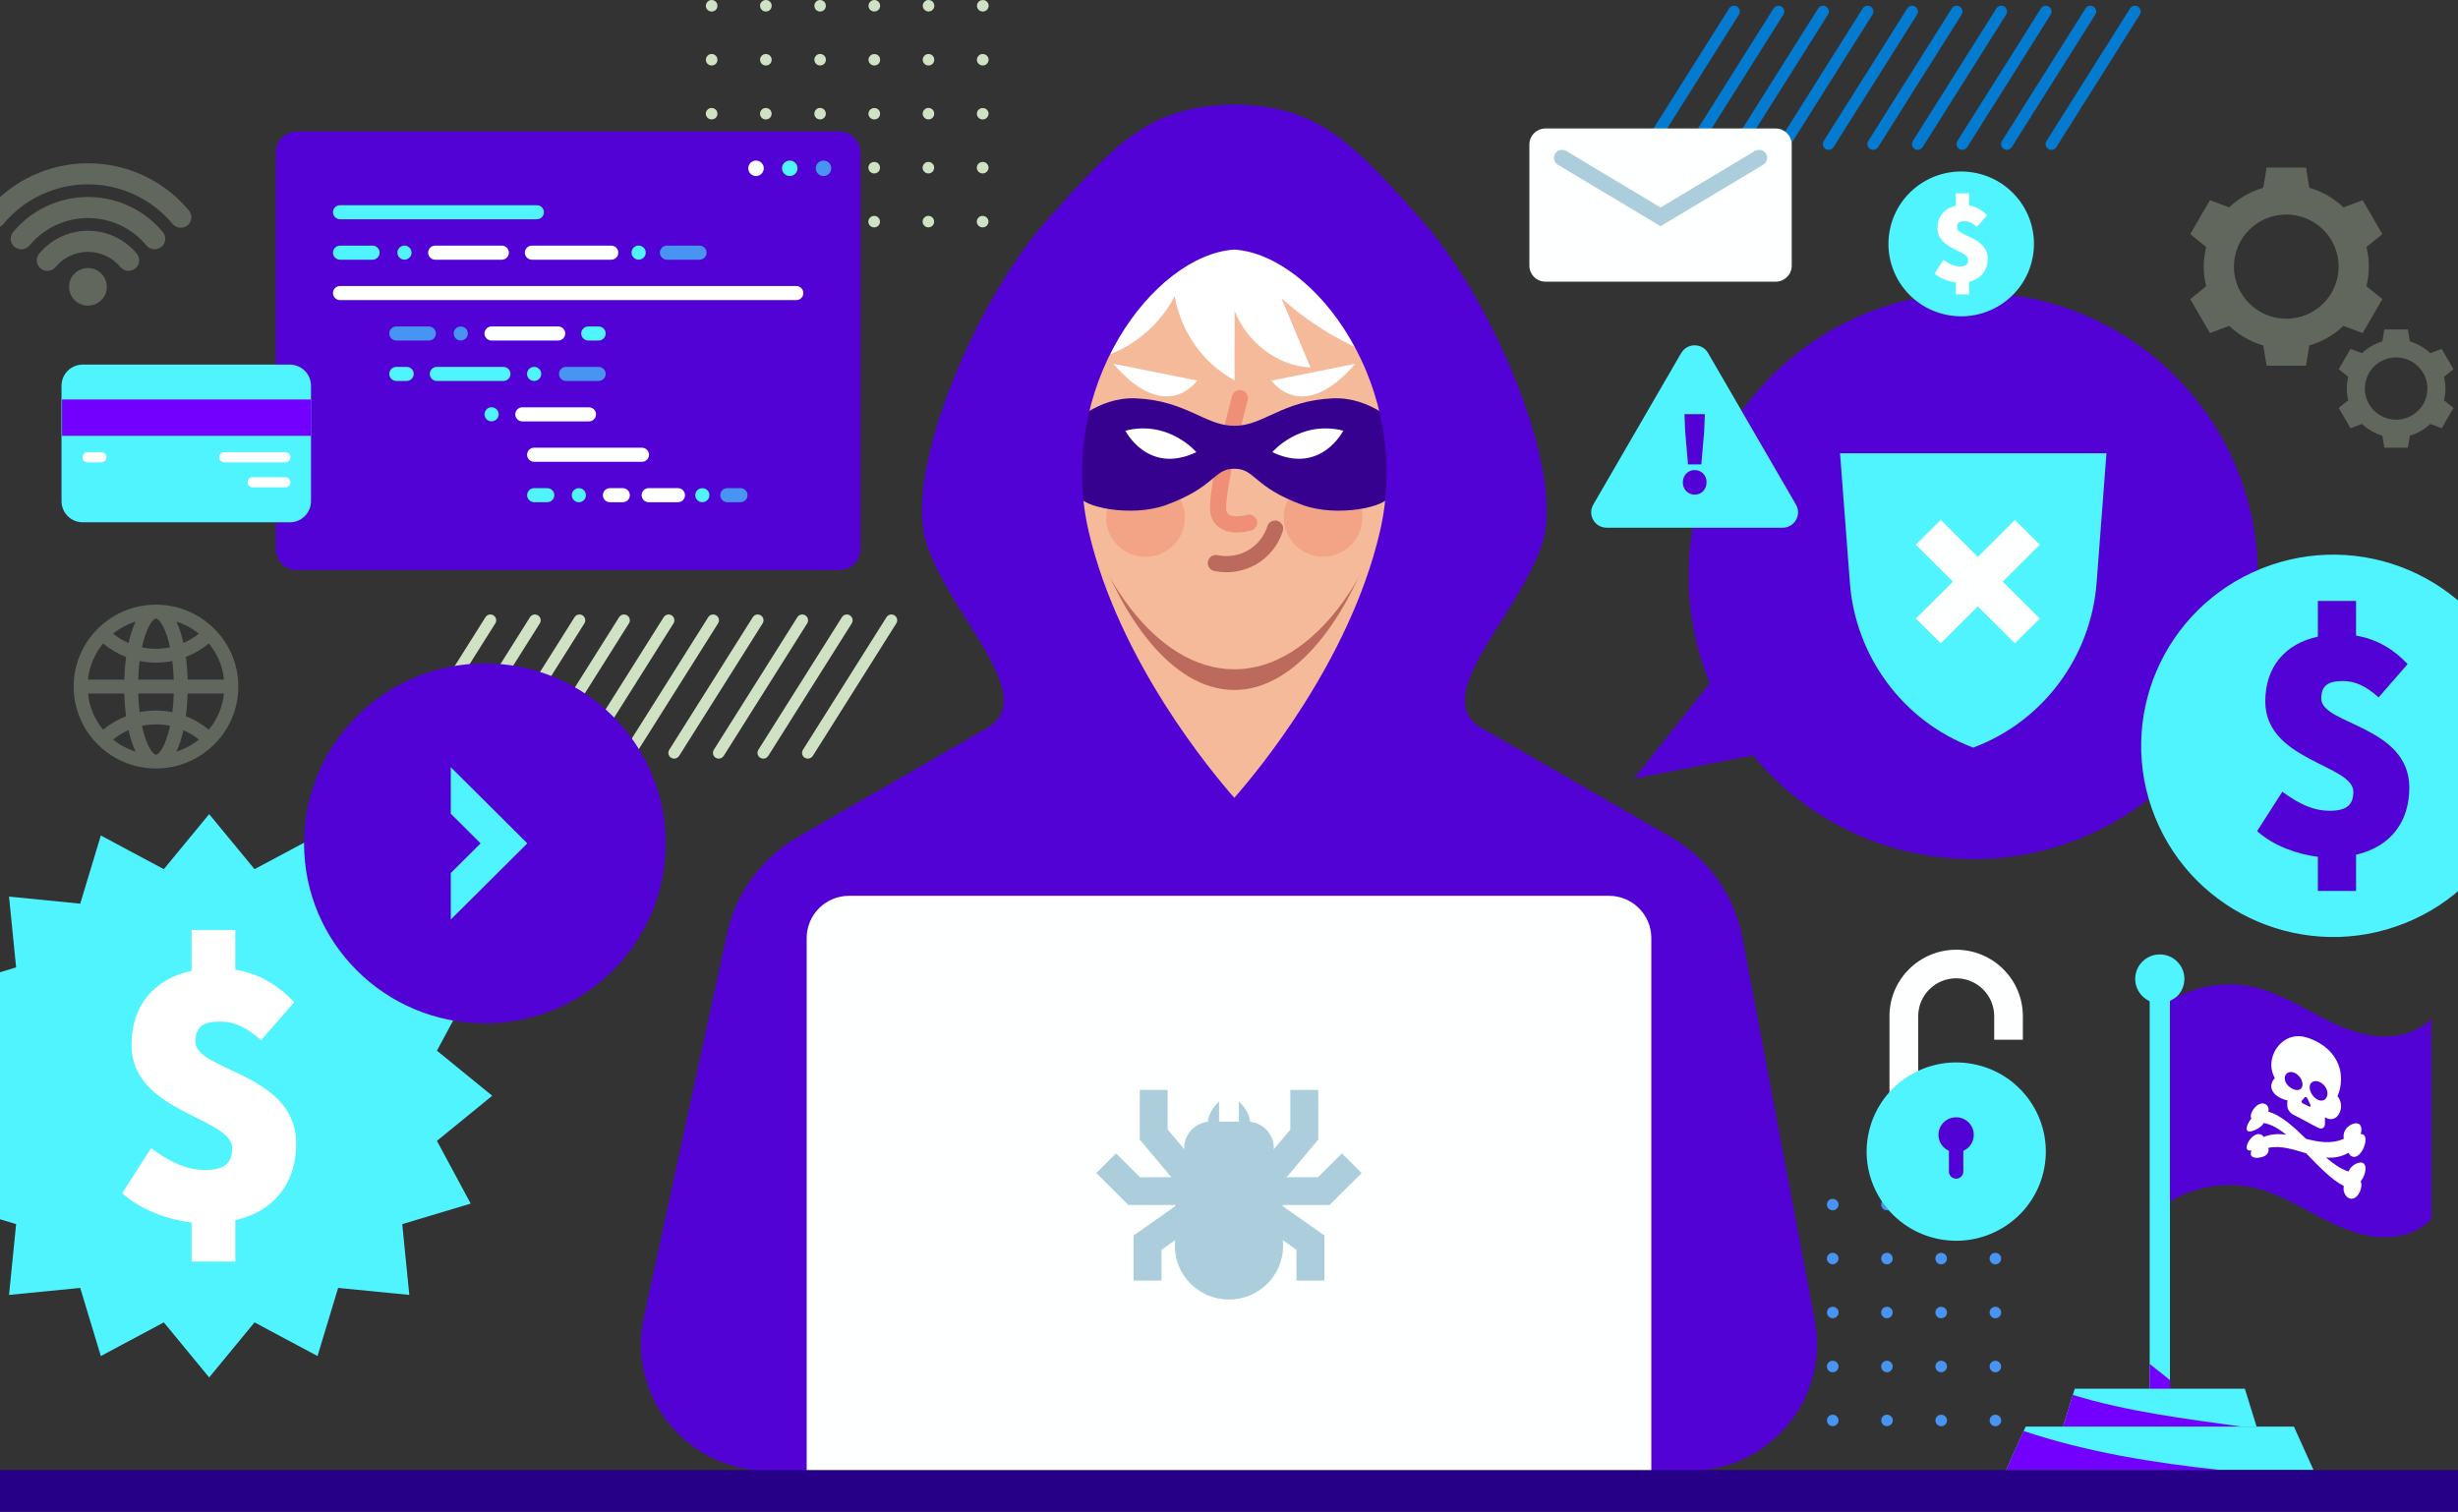 <svg width="304" height="187" viewBox="0 0 304 187" fill="none" xmlns="http://www.w3.org/2000/svg">
<rect x="0" y="0" width="304" height="187" fill="#333333" stroke="none"/>
<path d="M215.065 1.806L204.734 18.204C204.598 18.418 204.367 18.538 204.126 18.538C203.995 18.538 203.864 18.501 203.749 18.428C203.413 18.219 203.313 17.776 203.523 17.442L213.853 1.044C214.063 0.71 214.504 0.605 214.844 0.819C215.18 1.028 215.28 1.472 215.07 1.806H215.065ZM220.345 0.819C220.01 0.605 219.564 0.71 219.354 1.044L209.024 17.442C208.814 17.776 208.914 18.214 209.249 18.428C209.37 18.501 209.501 18.538 209.627 18.538C209.868 18.538 210.099 18.418 210.235 18.204L220.565 1.806C220.775 1.472 220.676 1.033 220.34 0.819H220.345ZM225.856 0.819C225.521 0.605 225.075 0.71 224.865 1.044L214.535 17.442C214.325 17.776 214.425 18.214 214.761 18.428C214.881 18.501 215.012 18.538 215.138 18.538C215.379 18.538 215.61 18.418 215.746 18.204L226.077 1.806C226.286 1.472 226.187 1.033 225.851 0.819H225.856ZM231.368 0.819C231.032 0.605 230.586 0.71 230.377 1.044L220.046 17.442C219.837 17.776 219.936 18.214 220.272 18.428C220.392 18.501 220.523 18.538 220.649 18.538C220.891 18.538 221.121 18.418 221.258 18.204L231.588 1.806C231.798 1.472 231.698 1.033 231.362 0.819H231.368ZM236.874 0.819C236.538 0.605 236.092 0.71 235.883 1.044L225.552 17.442C225.342 17.776 225.442 18.214 225.778 18.428C225.898 18.501 226.029 18.538 226.155 18.538C226.397 18.538 226.627 18.418 226.764 18.204L237.094 1.806C237.304 1.472 237.204 1.033 236.868 0.819H236.874ZM242.385 0.819C242.049 0.605 241.604 0.71 241.394 1.044L231.063 17.442C230.854 17.776 230.953 18.214 231.289 18.428C231.41 18.501 231.541 18.538 231.667 18.538C231.908 18.538 232.138 18.418 232.275 18.204L242.605 1.806C242.815 1.472 242.715 1.033 242.38 0.819H242.385ZM247.896 0.819C247.561 0.605 247.115 0.71 246.905 1.044L236.575 17.442C236.365 17.776 236.465 18.214 236.8 18.428C236.921 18.501 237.052 18.538 237.178 18.538C237.419 18.538 237.65 18.418 237.786 18.204L248.116 1.806C248.326 1.472 248.226 1.033 247.891 0.819H247.896ZM253.407 0.819C253.072 0.605 252.626 0.71 252.416 1.044L242.086 17.442C241.876 17.776 241.976 18.214 242.311 18.428C242.432 18.501 242.563 18.538 242.689 18.538C242.93 18.538 243.161 18.418 243.297 18.204L253.628 1.806C253.837 1.472 253.738 1.033 253.402 0.819H253.407ZM258.919 0.819C258.583 0.605 258.137 0.71 257.928 1.044L247.597 17.442C247.387 17.776 247.487 18.214 247.823 18.428C247.943 18.501 248.074 18.538 248.2 18.538C248.441 18.538 248.672 18.418 248.809 18.204L259.139 1.806C259.349 1.472 259.249 1.033 258.913 0.819H258.919ZM264.43 0.819C264.094 0.605 263.648 0.71 263.439 1.044L253.108 17.442C252.899 17.776 252.998 18.214 253.334 18.428C253.455 18.501 253.586 18.538 253.711 18.538C253.953 18.538 254.183 18.418 254.32 18.204L264.65 1.806C264.86 1.472 264.76 1.033 264.425 0.819H264.43Z" fill="#037BD1"/>
<path d="M88.526 0.214C88.663 0.339 88.731 0.527 88.731 0.715C88.731 0.814 88.71 0.903 88.678 0.992C88.642 1.08 88.589 1.153 88.526 1.221C88.39 1.357 88.212 1.425 88.012 1.425C87.923 1.425 87.834 1.404 87.745 1.373C87.656 1.336 87.577 1.284 87.514 1.221C87.441 1.148 87.388 1.08 87.352 0.992C87.315 0.903 87.299 0.814 87.299 0.715C87.299 0.527 87.378 0.35 87.514 0.214C87.577 0.141 87.656 0.089 87.745 0.052C88.013 -0.057 88.327 0.005 88.526 0.214ZM95.233 0.214C95.17 0.141 95.092 0.089 94.997 0.052C94.735 -0.057 94.415 0.005 94.216 0.214C94.142 0.277 94.09 0.355 94.053 0.438C94.017 0.527 94.001 0.626 94.001 0.715C94.001 0.903 94.079 1.08 94.216 1.221C94.279 1.284 94.358 1.336 94.452 1.373C94.531 1.409 94.63 1.425 94.719 1.425C94.819 1.425 94.908 1.404 94.997 1.373C95.086 1.336 95.16 1.284 95.233 1.221C95.296 1.148 95.349 1.07 95.385 0.992C95.422 0.903 95.438 0.814 95.438 0.715C95.438 0.626 95.422 0.527 95.385 0.438C95.349 0.36 95.296 0.277 95.233 0.214ZM101.159 0.052C101.07 0.089 100.991 0.141 100.928 0.214C100.855 0.277 100.813 0.355 100.776 0.438C100.729 0.527 100.723 0.626 100.723 0.715C100.723 0.913 100.797 1.091 100.928 1.221C100.991 1.284 101.07 1.336 101.159 1.373C101.237 1.409 101.337 1.425 101.426 1.425C101.526 1.425 101.615 1.404 101.704 1.373C101.793 1.336 101.867 1.284 101.935 1.221C102.071 1.08 102.139 0.903 102.139 0.715C102.139 0.527 102.066 0.339 101.935 0.214C101.735 0.01 101.416 -0.052 101.153 0.052H101.159ZM108.647 0.214C108.584 0.141 108.505 0.089 108.411 0.052C108.149 -0.057 107.829 0.005 107.63 0.214C107.556 0.277 107.514 0.355 107.477 0.444C107.43 0.527 107.415 0.621 107.415 0.71C107.415 0.809 107.43 0.898 107.467 0.986C107.504 1.065 107.556 1.148 107.63 1.216C107.766 1.352 107.944 1.42 108.133 1.42C108.322 1.42 108.51 1.346 108.647 1.216C108.783 1.08 108.851 0.903 108.851 0.71C108.851 0.621 108.836 0.522 108.799 0.444C108.762 0.355 108.71 0.277 108.647 0.214ZM114.572 0.052C114.483 0.089 114.405 0.141 114.342 0.214C114.268 0.277 114.216 0.355 114.179 0.444C114.142 0.527 114.127 0.621 114.127 0.71C114.127 0.908 114.205 1.086 114.342 1.216C114.405 1.279 114.483 1.331 114.572 1.367C114.651 1.404 114.751 1.42 114.84 1.42C114.939 1.42 115.029 1.399 115.118 1.367C115.207 1.331 115.28 1.279 115.348 1.216C115.411 1.143 115.464 1.075 115.5 0.986C115.537 0.898 115.553 0.809 115.553 0.71C115.553 0.522 115.48 0.344 115.348 0.209C115.144 0.005 114.829 -0.057 114.567 0.047L114.572 0.052ZM121.043 1.221C121.106 1.284 121.185 1.336 121.279 1.373C121.358 1.409 121.457 1.425 121.547 1.425C121.646 1.425 121.735 1.404 121.825 1.373C121.914 1.336 121.987 1.284 122.06 1.221C122.123 1.148 122.176 1.07 122.213 0.992C122.249 0.903 122.275 0.814 122.275 0.715C122.275 0.527 122.197 0.35 122.06 0.204C121.793 -0.057 121.316 -0.057 121.048 0.204C120.912 0.344 120.833 0.527 120.833 0.715C120.833 0.814 120.849 0.903 120.886 0.992C120.923 1.07 120.975 1.153 121.048 1.221H121.043ZM87.745 6.727C87.656 6.764 87.577 6.816 87.514 6.889C87.378 7.025 87.299 7.202 87.299 7.39C87.299 7.489 87.32 7.578 87.352 7.667C87.388 7.755 87.441 7.828 87.514 7.896C87.577 7.959 87.656 8.011 87.745 8.048C87.834 8.084 87.923 8.1 88.012 8.1C88.212 8.1 88.39 8.027 88.526 7.896C88.589 7.823 88.642 7.755 88.678 7.667C88.715 7.578 88.731 7.489 88.731 7.39C88.731 7.202 88.657 7.014 88.526 6.889C88.327 6.685 88.013 6.623 87.745 6.727ZM94.452 6.727C94.363 6.764 94.279 6.816 94.216 6.889C94.079 7.014 94.001 7.202 94.001 7.39C94.001 7.578 94.079 7.755 94.216 7.896C94.352 8.032 94.531 8.1 94.719 8.1C94.819 8.1 94.908 8.084 94.997 8.048C95.086 8.011 95.16 7.959 95.233 7.896C95.296 7.823 95.349 7.745 95.385 7.667C95.422 7.578 95.438 7.489 95.438 7.39C95.438 7.202 95.364 7.025 95.233 6.889C95.034 6.685 94.714 6.623 94.452 6.727ZM101.159 6.727C101.07 6.764 100.991 6.816 100.928 6.889C100.855 6.952 100.813 7.03 100.776 7.119C100.729 7.197 100.723 7.296 100.723 7.385C100.723 7.583 100.797 7.761 100.928 7.891C100.991 7.954 101.07 8.006 101.159 8.042C101.237 8.079 101.337 8.095 101.426 8.095C101.625 8.095 101.804 8.022 101.94 7.891C102.003 7.818 102.055 7.74 102.092 7.661C102.129 7.573 102.145 7.484 102.145 7.385C102.145 7.197 102.071 7.019 101.94 6.884C101.741 6.68 101.421 6.618 101.159 6.722V6.727ZM107.63 6.889C107.493 7.025 107.415 7.202 107.415 7.39C107.415 7.578 107.493 7.766 107.63 7.896C107.766 8.032 107.944 8.1 108.133 8.1C108.322 8.1 108.51 8.027 108.647 7.896C108.783 7.761 108.851 7.583 108.851 7.39C108.851 7.197 108.778 7.014 108.647 6.889C108.379 6.623 107.892 6.623 107.635 6.889H107.63ZM115.348 6.889C115.149 6.685 114.829 6.623 114.567 6.727C114.478 6.764 114.399 6.816 114.336 6.889C114.2 7.014 114.121 7.202 114.121 7.39C114.121 7.489 114.142 7.578 114.174 7.667C114.211 7.745 114.263 7.828 114.336 7.896C114.399 7.959 114.478 8.011 114.567 8.048C114.646 8.084 114.745 8.1 114.835 8.1C114.934 8.1 115.023 8.084 115.112 8.048C115.202 8.011 115.275 7.959 115.343 7.896C115.48 7.755 115.548 7.573 115.548 7.39C115.548 7.301 115.527 7.202 115.495 7.113C115.459 7.03 115.406 6.952 115.343 6.889H115.348ZM121.274 6.727C121.185 6.764 121.101 6.816 121.038 6.889C120.902 7.025 120.823 7.202 120.823 7.39C120.823 7.489 120.839 7.578 120.875 7.667C120.912 7.755 120.965 7.828 121.038 7.896C121.101 7.959 121.18 8.011 121.274 8.048C121.353 8.084 121.452 8.1 121.541 8.1C121.641 8.1 121.73 8.084 121.819 8.048C121.908 8.011 121.982 7.959 122.055 7.896C122.118 7.823 122.171 7.755 122.207 7.667C122.244 7.578 122.27 7.489 122.27 7.39C122.27 7.202 122.192 7.025 122.055 6.889C121.851 6.685 121.536 6.623 121.274 6.727ZM88.521 13.564C88.322 13.361 88.007 13.298 87.74 13.402C87.651 13.439 87.572 13.491 87.509 13.564C87.436 13.627 87.383 13.705 87.347 13.794C87.31 13.877 87.294 13.971 87.294 14.06C87.294 14.248 87.373 14.425 87.509 14.566C87.645 14.702 87.824 14.77 88.012 14.77C88.212 14.77 88.39 14.697 88.526 14.566C88.663 14.43 88.731 14.253 88.731 14.06C88.731 13.971 88.71 13.872 88.678 13.794C88.642 13.705 88.589 13.627 88.526 13.564H88.521ZM94.447 13.402C94.358 13.439 94.274 13.491 94.211 13.564C94.074 13.689 93.996 13.877 93.996 14.065C93.996 14.253 94.074 14.43 94.211 14.571C94.347 14.707 94.525 14.775 94.714 14.775C94.814 14.775 94.903 14.754 94.992 14.723C95.081 14.686 95.154 14.634 95.228 14.571C95.291 14.498 95.343 14.42 95.38 14.342C95.417 14.253 95.432 14.164 95.432 14.065C95.432 13.877 95.359 13.689 95.228 13.564C95.029 13.361 94.709 13.298 94.447 13.402ZM101.153 13.402C101.064 13.439 100.986 13.491 100.923 13.564C100.849 13.627 100.807 13.705 100.771 13.794C100.723 13.877 100.718 13.971 100.718 14.06C100.718 14.258 100.792 14.436 100.923 14.566C100.986 14.629 101.064 14.681 101.153 14.717C101.232 14.754 101.332 14.77 101.421 14.77C101.52 14.77 101.61 14.749 101.699 14.717C101.788 14.681 101.861 14.629 101.93 14.566C102.066 14.425 102.134 14.248 102.134 14.06C102.134 13.872 102.061 13.694 101.93 13.559C101.73 13.355 101.41 13.293 101.148 13.397L101.153 13.402ZM107.624 13.564C107.488 13.7 107.409 13.877 107.409 14.065C107.409 14.164 107.425 14.253 107.462 14.342C107.498 14.42 107.551 14.504 107.624 14.571C107.761 14.707 107.939 14.775 108.128 14.775C108.316 14.775 108.505 14.702 108.642 14.571C108.778 14.436 108.846 14.258 108.846 14.065C108.846 13.872 108.773 13.689 108.642 13.564C108.374 13.298 107.897 13.298 107.63 13.564H107.624ZM114.562 13.402C114.473 13.439 114.394 13.491 114.331 13.564C114.258 13.627 114.205 13.705 114.169 13.794C114.132 13.877 114.116 13.971 114.116 14.06C114.116 14.258 114.195 14.436 114.331 14.566C114.394 14.629 114.473 14.681 114.562 14.717C114.64 14.754 114.74 14.77 114.829 14.77C114.929 14.77 115.018 14.749 115.107 14.717C115.196 14.681 115.27 14.629 115.338 14.566C115.401 14.493 115.453 14.415 115.49 14.336C115.527 14.248 115.542 14.159 115.542 14.06C115.542 13.872 115.469 13.694 115.338 13.559C115.139 13.355 114.819 13.293 114.557 13.397L114.562 13.402ZM121.033 13.564C120.896 13.7 120.818 13.877 120.818 14.065C120.818 14.164 120.833 14.253 120.87 14.342C120.907 14.42 120.959 14.504 121.033 14.571C121.096 14.634 121.174 14.686 121.269 14.723C121.347 14.759 121.447 14.775 121.536 14.775C121.636 14.775 121.725 14.754 121.814 14.723C121.903 14.686 121.977 14.634 122.05 14.571C122.113 14.498 122.165 14.42 122.202 14.342C122.239 14.253 122.265 14.164 122.265 14.065C122.265 13.877 122.186 13.7 122.05 13.564C121.783 13.298 121.305 13.298 121.038 13.564H121.033ZM88.511 20.239C88.311 20.035 87.997 19.973 87.729 20.077C87.64 20.114 87.561 20.166 87.499 20.239C87.425 20.302 87.373 20.38 87.336 20.469C87.299 20.547 87.284 20.646 87.284 20.735C87.284 20.933 87.362 21.111 87.499 21.246C87.635 21.382 87.813 21.45 88.002 21.45C88.201 21.45 88.379 21.377 88.516 21.246C88.652 21.111 88.72 20.933 88.72 20.735C88.72 20.646 88.699 20.547 88.668 20.469C88.631 20.38 88.579 20.297 88.516 20.239H88.511ZM94.981 20.077C94.714 19.968 94.399 20.03 94.2 20.239C94.064 20.364 93.985 20.552 93.985 20.74C93.985 20.928 94.064 21.116 94.2 21.252C94.263 21.314 94.342 21.366 94.436 21.403C94.515 21.439 94.614 21.455 94.704 21.455C94.803 21.455 94.892 21.439 94.981 21.403C95.071 21.366 95.144 21.314 95.217 21.252C95.354 21.116 95.422 20.938 95.422 20.74C95.422 20.542 95.349 20.364 95.217 20.239C95.154 20.166 95.076 20.114 94.981 20.077ZM101.919 20.239C101.72 20.035 101.4 19.973 101.138 20.077C101.049 20.114 100.97 20.166 100.907 20.239C100.834 20.302 100.792 20.38 100.755 20.469C100.718 20.547 100.702 20.646 100.702 20.735C100.702 20.933 100.776 21.111 100.907 21.246C100.97 21.309 101.049 21.361 101.138 21.398C101.227 21.434 101.316 21.45 101.405 21.45C101.505 21.45 101.594 21.434 101.683 21.398C101.772 21.361 101.846 21.309 101.914 21.246C102.05 21.111 102.118 20.923 102.118 20.735C102.118 20.646 102.103 20.547 102.066 20.469C102.029 20.38 101.977 20.297 101.914 20.239H101.919ZM107.614 20.229C107.477 20.369 107.399 20.552 107.399 20.74C107.399 20.928 107.477 21.105 107.614 21.252C107.677 21.314 107.755 21.366 107.85 21.403C107.928 21.439 108.028 21.455 108.117 21.455C108.217 21.455 108.306 21.439 108.395 21.403C108.484 21.366 108.558 21.314 108.631 21.252C108.767 21.116 108.836 20.938 108.836 20.74C108.836 20.542 108.762 20.364 108.631 20.229C108.364 19.968 107.886 19.968 107.619 20.229H107.614ZM115.333 20.239C115.133 20.035 114.814 19.973 114.551 20.077C114.462 20.114 114.384 20.166 114.321 20.239C114.184 20.364 114.106 20.552 114.106 20.74C114.106 20.839 114.127 20.928 114.158 21.017C114.195 21.095 114.247 21.178 114.321 21.246C114.384 21.309 114.462 21.361 114.551 21.398C114.63 21.434 114.73 21.45 114.819 21.45C114.918 21.45 115.008 21.434 115.097 21.398C115.186 21.361 115.259 21.309 115.327 21.246C115.464 21.105 115.532 20.923 115.532 20.735C115.532 20.646 115.511 20.547 115.48 20.458C115.443 20.38 115.39 20.297 115.327 20.234L115.333 20.239ZM121.027 20.229C120.891 20.369 120.812 20.552 120.812 20.74C120.812 20.839 120.828 20.928 120.865 21.017C120.902 21.095 120.954 21.178 121.027 21.246C121.09 21.309 121.169 21.361 121.263 21.398C121.342 21.434 121.442 21.45 121.531 21.45C121.63 21.45 121.72 21.434 121.809 21.398C121.898 21.361 121.971 21.309 122.045 21.246C122.108 21.173 122.16 21.095 122.197 21.017C122.234 20.928 122.26 20.839 122.26 20.74C122.26 20.552 122.181 20.375 122.045 20.229C121.777 19.968 121.3 19.968 121.033 20.229H121.027ZM88.505 26.914C88.306 26.711 87.992 26.648 87.724 26.752C87.635 26.789 87.556 26.841 87.493 26.914C87.357 27.05 87.278 27.227 87.278 27.415C87.278 27.603 87.357 27.791 87.493 27.921C87.556 27.984 87.635 28.036 87.724 28.073C87.813 28.109 87.902 28.125 87.992 28.125C88.191 28.125 88.369 28.052 88.505 27.921C88.568 27.848 88.621 27.77 88.657 27.692C88.694 27.603 88.71 27.514 88.71 27.415C88.71 27.326 88.689 27.227 88.657 27.149C88.621 27.06 88.568 26.982 88.505 26.919V26.914ZM94.976 26.752C94.709 26.643 94.394 26.705 94.195 26.914C94.059 27.039 93.98 27.227 93.98 27.415C93.98 27.603 94.059 27.78 94.195 27.921C94.258 27.984 94.337 28.036 94.431 28.073C94.51 28.109 94.609 28.125 94.698 28.125C94.798 28.125 94.887 28.104 94.976 28.073C95.065 28.036 95.139 27.984 95.212 27.921C95.349 27.786 95.417 27.608 95.417 27.415C95.417 27.222 95.343 27.039 95.212 26.914C95.149 26.841 95.071 26.789 94.976 26.752ZM101.138 26.752C101.049 26.789 100.97 26.841 100.907 26.914C100.834 26.977 100.792 27.055 100.755 27.144C100.708 27.227 100.702 27.321 100.702 27.41C100.702 27.608 100.776 27.786 100.907 27.916C100.97 27.979 101.049 28.031 101.138 28.067C101.227 28.104 101.316 28.12 101.405 28.12C101.505 28.12 101.594 28.099 101.683 28.067C101.772 28.031 101.846 27.979 101.914 27.916C102.05 27.775 102.118 27.598 102.118 27.41C102.118 27.222 102.045 27.045 101.914 26.909C101.715 26.705 101.395 26.643 101.132 26.747L101.138 26.752ZM108.39 26.752C108.128 26.643 107.808 26.705 107.609 26.914C107.472 27.05 107.394 27.227 107.394 27.415C107.394 27.603 107.472 27.78 107.609 27.921C107.745 28.057 107.923 28.125 108.112 28.125C108.301 28.125 108.49 28.052 108.626 27.921C108.762 27.786 108.83 27.608 108.83 27.415C108.83 27.222 108.757 27.039 108.626 26.914C108.563 26.841 108.484 26.789 108.39 26.752ZM114.551 26.752C114.462 26.789 114.384 26.841 114.321 26.914C114.247 26.977 114.195 27.055 114.158 27.144C114.121 27.227 114.106 27.321 114.106 27.41C114.106 27.608 114.184 27.786 114.321 27.916C114.384 27.979 114.462 28.031 114.551 28.067C114.63 28.104 114.73 28.12 114.819 28.12C114.918 28.12 115.008 28.099 115.097 28.067C115.186 28.031 115.259 27.979 115.327 27.916C115.39 27.843 115.443 27.765 115.48 27.686C115.516 27.598 115.532 27.509 115.532 27.41C115.532 27.222 115.459 27.045 115.327 26.909C115.128 26.705 114.808 26.643 114.546 26.747L114.551 26.752ZM121.258 26.752C121.169 26.789 121.085 26.841 121.022 26.914C120.886 27.05 120.807 27.227 120.807 27.415C120.807 27.514 120.823 27.603 120.86 27.692C120.896 27.77 120.949 27.854 121.022 27.921C121.085 27.984 121.164 28.036 121.258 28.073C121.337 28.109 121.436 28.125 121.526 28.125C121.625 28.125 121.714 28.104 121.804 28.073C121.893 28.036 121.966 27.984 122.04 27.921C122.102 27.848 122.155 27.77 122.192 27.692C122.228 27.603 122.255 27.514 122.255 27.415C122.255 27.227 122.176 27.05 122.04 26.914C121.84 26.711 121.52 26.648 121.258 26.752Z" fill="#CFE2C4"/>
<path d="M50.315 93.837C50.184 93.837 50.053 93.8 49.937 93.727C49.602 93.518 49.502 93.075 49.712 92.741L60.042 76.343C60.252 76.009 60.692 75.904 61.033 76.118C61.369 76.327 61.468 76.771 61.259 77.105L50.928 93.503C50.792 93.717 50.561 93.837 50.32 93.837H50.315ZM56.434 93.503L66.764 77.105C66.974 76.771 66.875 76.332 66.539 76.118C66.204 75.904 65.758 76.009 65.548 76.343L55.218 92.741C55.008 93.075 55.108 93.513 55.443 93.727C55.564 93.8 55.695 93.837 55.821 93.837C56.062 93.837 56.293 93.717 56.429 93.503H56.434ZM61.946 93.503L72.276 77.105C72.486 76.771 72.386 76.332 72.05 76.118C71.715 75.904 71.269 76.009 71.059 76.343L60.729 92.741C60.519 93.075 60.619 93.513 60.954 93.727C61.075 93.8 61.206 93.837 61.332 93.837C61.573 93.837 61.804 93.717 61.94 93.503H61.946ZM67.457 93.503L77.787 77.105C77.997 76.771 77.897 76.332 77.561 76.118C77.226 75.904 76.78 76.009 76.57 76.343L66.24 92.741C66.03 93.075 66.13 93.513 66.466 93.727C66.586 93.8 66.717 93.837 66.843 93.837C67.084 93.837 67.315 93.717 67.451 93.503H67.457ZM72.968 93.503L83.298 77.105C83.508 76.771 83.408 76.332 83.073 76.118C82.737 75.904 82.291 76.009 82.082 76.343L71.751 92.741C71.542 93.075 71.641 93.513 71.977 93.727C72.097 93.8 72.229 93.837 72.354 93.837C72.596 93.837 72.826 93.717 72.963 93.503H72.968ZM78.479 93.503L88.809 77.105C89.019 76.771 88.92 76.332 88.584 76.118C88.248 75.904 87.803 76.009 87.593 76.343L77.263 92.741C77.053 93.075 77.153 93.513 77.488 93.727C77.609 93.8 77.74 93.837 77.866 93.837C78.107 93.837 78.338 93.717 78.474 93.503H78.479ZM83.99 93.503L94.321 77.105C94.531 76.771 94.431 76.332 94.095 76.118C93.76 75.904 93.314 76.009 93.104 76.343L82.774 92.741C82.564 93.075 82.664 93.513 82.999 93.727C83.12 93.8 83.251 93.837 83.377 93.837C83.618 93.837 83.849 93.717 83.985 93.503H83.99ZM89.502 93.503L99.832 77.105C100.042 76.771 99.942 76.332 99.606 76.118C99.271 75.904 98.825 76.009 98.615 76.343L88.285 92.741C88.075 93.075 88.175 93.513 88.511 93.727C88.631 93.8 88.762 93.837 88.888 93.837C89.129 93.837 89.36 93.717 89.496 93.503H89.502ZM95.013 93.503L105.343 77.105C105.553 76.771 105.453 76.332 105.118 76.118C104.782 75.904 104.336 76.009 104.127 76.343L93.796 92.741C93.587 93.075 93.686 93.513 94.022 93.727C94.142 93.8 94.274 93.837 94.399 93.837C94.641 93.837 94.871 93.717 95.008 93.503H95.013ZM100.524 93.503L110.854 77.105C111.064 76.771 110.965 76.332 110.629 76.118C110.293 75.904 109.848 76.009 109.638 76.343L99.308 92.741C99.098 93.075 99.198 93.513 99.533 93.727C99.654 93.8 99.785 93.837 99.911 93.837C100.152 93.837 100.383 93.717 100.519 93.503H100.524Z" fill="#CFE2C4"/>
<path d="M213.906 148.719C213.942 148.808 213.969 148.896 213.969 148.996C213.969 149.084 213.942 149.184 213.906 149.262C213.869 149.351 213.827 149.429 213.754 149.491C213.617 149.627 213.439 149.705 213.25 149.705C213.061 149.705 212.873 149.622 212.736 149.491C212.673 149.429 212.621 149.351 212.584 149.262C212.548 149.178 212.532 149.084 212.532 148.996C212.532 148.896 212.548 148.808 212.584 148.719C212.621 148.63 212.673 148.557 212.736 148.489C212.999 148.223 213.491 148.223 213.748 148.489C213.822 148.552 213.864 148.63 213.9 148.719H213.906ZM220.46 148.489C220.198 148.223 219.716 148.223 219.448 148.489C219.386 148.562 219.333 148.63 219.296 148.719C219.26 148.808 219.244 148.896 219.244 148.996C219.244 149.084 219.265 149.184 219.296 149.262C219.333 149.351 219.386 149.429 219.448 149.491C219.585 149.627 219.763 149.705 219.957 149.705C220.151 149.705 220.324 149.622 220.46 149.491C220.534 149.429 220.586 149.351 220.623 149.262C220.66 149.178 220.675 149.084 220.675 148.996C220.675 148.896 220.655 148.808 220.623 148.719C220.586 148.63 220.534 148.557 220.46 148.489ZM227.167 148.489C226.968 148.291 226.648 148.228 226.386 148.338C226.297 148.375 226.223 148.427 226.155 148.489C226.092 148.562 226.04 148.63 226.003 148.719C225.966 148.808 225.951 148.896 225.951 148.996C225.951 149.084 225.966 149.184 226.003 149.262C226.04 149.351 226.082 149.429 226.155 149.491C226.292 149.627 226.47 149.705 226.669 149.705C226.868 149.705 227.036 149.622 227.173 149.491C227.246 149.429 227.298 149.351 227.335 149.262C227.372 149.178 227.388 149.084 227.388 148.996C227.388 148.896 227.372 148.808 227.335 148.719C227.288 148.63 227.246 148.557 227.173 148.489H227.167ZM233.093 148.338C233.004 148.375 232.92 148.427 232.862 148.489C232.799 148.552 232.747 148.63 232.71 148.719C232.673 148.808 232.658 148.896 232.658 148.996C232.658 149.084 232.679 149.184 232.71 149.262C232.747 149.351 232.799 149.429 232.862 149.491C232.936 149.565 233.004 149.617 233.093 149.653C233.182 149.69 233.271 149.705 233.371 149.705C233.56 149.705 233.738 149.622 233.874 149.491C234.01 149.356 234.079 149.178 234.079 148.99C234.079 148.803 234.005 148.615 233.874 148.484C233.675 148.286 233.355 148.223 233.093 148.333V148.338ZM240.581 148.489C240.518 148.427 240.439 148.375 240.35 148.338C240.182 148.265 239.983 148.265 239.805 148.338C239.716 148.375 239.637 148.427 239.574 148.489C239.511 148.552 239.459 148.63 239.422 148.719C239.385 148.808 239.37 148.896 239.37 148.996C239.37 149.184 239.443 149.361 239.574 149.497C239.648 149.57 239.716 149.622 239.805 149.658C239.894 149.695 239.983 149.711 240.083 149.711C240.272 149.711 240.45 149.627 240.586 149.497C240.723 149.361 240.801 149.184 240.801 148.996C240.801 148.896 240.775 148.808 240.738 148.719C240.702 148.63 240.66 148.547 240.586 148.489H240.581ZM246.784 149.711C246.874 149.711 246.973 149.69 247.052 149.658C247.141 149.622 247.22 149.57 247.283 149.497C247.419 149.361 247.498 149.184 247.498 148.996C247.498 148.896 247.477 148.808 247.445 148.719C247.408 148.63 247.356 148.557 247.283 148.489C247.02 148.223 246.538 148.223 246.271 148.489C246.134 148.625 246.066 148.808 246.066 148.996C246.066 149.184 246.139 149.361 246.271 149.497C246.407 149.632 246.585 149.711 246.779 149.711H246.784ZM212.742 155.164C212.679 155.238 212.626 155.305 212.59 155.394C212.553 155.483 212.537 155.572 212.537 155.671C212.537 155.859 212.611 156.036 212.742 156.172C212.878 156.307 213.056 156.386 213.256 156.386C213.455 156.386 213.623 156.307 213.759 156.172C213.832 156.109 213.874 156.031 213.911 155.942C213.948 155.864 213.974 155.765 213.974 155.676C213.974 155.488 213.895 155.3 213.759 155.164C213.497 154.898 213.004 154.904 212.747 155.164H212.742ZM220.46 155.164C220.198 154.898 219.716 154.898 219.448 155.164C219.386 155.238 219.333 155.305 219.296 155.394C219.26 155.483 219.244 155.572 219.244 155.671C219.244 155.859 219.317 156.036 219.448 156.172C219.585 156.307 219.763 156.386 219.957 156.386C220.151 156.386 220.324 156.307 220.46 156.172C220.597 156.036 220.675 155.859 220.675 155.671C220.675 155.572 220.655 155.483 220.623 155.394C220.586 155.305 220.534 155.232 220.46 155.164ZM227.167 155.164C226.968 154.966 226.648 154.904 226.386 155.013C226.297 155.05 226.223 155.102 226.155 155.164C226.092 155.238 226.04 155.305 226.003 155.394C225.966 155.483 225.951 155.572 225.951 155.671C225.951 155.759 225.966 155.859 226.003 155.937C226.04 156.026 226.092 156.109 226.155 156.167C226.229 156.24 226.297 156.292 226.386 156.328C226.475 156.365 226.564 156.38 226.664 156.38C226.853 156.38 227.031 156.302 227.167 156.167C227.241 156.104 227.293 156.026 227.33 155.937C227.367 155.859 227.382 155.759 227.382 155.671C227.382 155.572 227.367 155.483 227.33 155.394C227.283 155.305 227.241 155.232 227.167 155.164ZM233.874 155.164C233.811 155.102 233.733 155.05 233.643 155.013C233.47 154.94 233.266 154.94 233.098 155.013C233.009 155.05 232.925 155.102 232.867 155.164C232.804 155.238 232.752 155.305 232.715 155.394C232.679 155.483 232.663 155.582 232.663 155.671C232.663 155.859 232.736 156.036 232.867 156.172C233.004 156.313 233.182 156.386 233.376 156.386C233.465 156.386 233.565 156.37 233.643 156.333C233.733 156.297 233.811 156.245 233.874 156.172C233.948 156.109 234 156.031 234.037 155.947C234.073 155.859 234.084 155.759 234.084 155.671C234.084 155.572 234.068 155.483 234.037 155.394C233.99 155.305 233.948 155.232 233.874 155.164ZM240.581 155.164C240.382 154.966 240.072 154.904 239.8 155.013C239.711 155.05 239.632 155.102 239.569 155.164C239.506 155.238 239.454 155.305 239.417 155.394C239.38 155.483 239.364 155.572 239.364 155.671C239.364 155.859 239.438 156.036 239.569 156.172C239.642 156.245 239.711 156.297 239.8 156.333C239.889 156.37 239.978 156.386 240.078 156.386C240.266 156.386 240.445 156.307 240.581 156.172C240.717 156.036 240.796 155.859 240.796 155.671C240.796 155.572 240.77 155.483 240.733 155.394C240.696 155.305 240.654 155.232 240.581 155.164ZM247.288 155.164C247.225 155.102 247.146 155.05 247.057 155.013C246.795 154.904 246.475 154.966 246.276 155.164C246.139 155.3 246.071 155.488 246.071 155.676C246.071 155.864 246.145 156.041 246.276 156.177C246.349 156.25 246.417 156.302 246.506 156.339C246.596 156.375 246.685 156.391 246.784 156.391C246.874 156.391 246.973 156.375 247.052 156.339C247.141 156.302 247.22 156.25 247.283 156.177C247.419 156.041 247.498 155.864 247.498 155.676C247.498 155.577 247.477 155.488 247.445 155.399C247.408 155.311 247.356 155.238 247.283 155.17L247.288 155.164ZM213.754 161.839C213.691 161.777 213.612 161.725 213.523 161.688C213.255 161.573 212.941 161.641 212.742 161.839C212.679 161.902 212.626 161.98 212.59 162.069C212.553 162.158 212.537 162.247 212.537 162.346C212.537 162.434 212.553 162.534 212.59 162.612C212.626 162.701 212.679 162.779 212.742 162.842C212.878 162.977 213.056 163.055 213.256 163.055C213.455 163.055 213.623 162.972 213.759 162.842C213.895 162.706 213.974 162.528 213.974 162.341C213.974 162.241 213.948 162.153 213.911 162.064C213.874 161.975 213.832 161.892 213.759 161.834L213.754 161.839ZM220.46 161.839C220.198 161.573 219.716 161.573 219.448 161.839C219.386 161.913 219.333 161.98 219.296 162.069C219.26 162.158 219.244 162.247 219.244 162.346C219.244 162.434 219.265 162.534 219.296 162.612C219.333 162.701 219.386 162.779 219.448 162.842C219.585 162.977 219.763 163.055 219.957 163.055C220.151 163.055 220.324 162.972 220.46 162.842C220.534 162.779 220.586 162.701 220.623 162.612C220.66 162.528 220.675 162.434 220.675 162.346C220.675 162.247 220.655 162.158 220.623 162.069C220.586 161.98 220.534 161.907 220.46 161.839ZM227.167 161.839C227.104 161.777 227.026 161.725 226.937 161.688C226.764 161.615 226.57 161.615 226.391 161.688C226.302 161.725 226.229 161.777 226.161 161.839C226.098 161.913 226.045 161.98 226.008 162.069C225.972 162.158 225.956 162.247 225.956 162.346C225.956 162.434 225.972 162.534 226.008 162.612C226.045 162.701 226.098 162.779 226.161 162.842C226.297 162.977 226.475 163.055 226.674 163.055C226.874 163.055 227.041 162.972 227.178 162.842C227.251 162.779 227.304 162.701 227.34 162.612C227.377 162.528 227.393 162.434 227.393 162.346C227.393 162.247 227.377 162.158 227.34 162.069C227.293 161.98 227.251 161.907 227.178 161.839H227.167ZM233.874 161.839C233.675 161.641 233.355 161.573 233.093 161.688C233.004 161.725 232.92 161.777 232.862 161.839C232.799 161.913 232.747 161.98 232.71 162.069C232.673 162.158 232.658 162.247 232.658 162.346C232.658 162.434 232.679 162.534 232.71 162.612C232.747 162.701 232.799 162.779 232.862 162.842C232.936 162.915 233.004 162.967 233.093 163.003C233.182 163.04 233.271 163.055 233.371 163.055C233.56 163.055 233.738 162.972 233.874 162.842C234.01 162.706 234.079 162.528 234.079 162.341C234.079 162.241 234.068 162.153 234.031 162.064C233.984 161.975 233.942 161.902 233.869 161.834L233.874 161.839ZM240.581 161.839C240.518 161.777 240.439 161.725 240.35 161.688C240.088 161.579 239.768 161.641 239.569 161.839C239.506 161.913 239.454 161.98 239.417 162.069C239.38 162.158 239.364 162.247 239.364 162.346C239.364 162.534 239.438 162.711 239.569 162.847C239.705 162.982 239.884 163.061 240.083 163.061C240.282 163.061 240.45 162.977 240.586 162.847C240.723 162.716 240.801 162.534 240.801 162.346C240.801 162.247 240.775 162.158 240.738 162.069C240.702 161.98 240.66 161.907 240.586 161.839H240.581ZM247.288 161.839C247.225 161.777 247.146 161.725 247.057 161.688C246.795 161.573 246.475 161.641 246.276 161.839C246.139 161.975 246.071 162.158 246.071 162.346C246.071 162.534 246.145 162.711 246.276 162.847C246.407 162.982 246.59 163.061 246.784 163.061C246.874 163.061 246.973 163.04 247.052 163.009C247.141 162.972 247.22 162.92 247.283 162.847C247.356 162.784 247.408 162.706 247.445 162.617C247.482 162.534 247.498 162.44 247.498 162.351C247.498 162.252 247.477 162.163 247.445 162.074C247.408 161.986 247.356 161.913 247.283 161.845L247.288 161.839ZM213.754 168.515C213.491 168.248 212.999 168.248 212.742 168.515C212.679 168.588 212.626 168.655 212.59 168.744C212.553 168.833 212.537 168.922 212.537 169.021C212.537 169.109 212.553 169.209 212.59 169.287C212.626 169.376 212.679 169.459 212.742 169.517C212.815 169.59 212.883 169.642 212.972 169.678C213.061 169.715 213.151 169.731 213.25 169.731C213.339 169.731 213.439 169.715 213.518 169.678C213.607 169.642 213.691 169.59 213.748 169.517C213.885 169.381 213.963 169.203 213.963 169.016C213.963 168.916 213.937 168.828 213.9 168.739C213.864 168.65 213.822 168.572 213.748 168.509L213.754 168.515ZM220.46 168.515C220.198 168.248 219.716 168.248 219.448 168.515C219.386 168.588 219.333 168.655 219.296 168.744C219.26 168.833 219.244 168.922 219.244 169.021C219.244 169.209 219.317 169.386 219.448 169.522C219.585 169.657 219.763 169.736 219.957 169.736C220.151 169.736 220.324 169.657 220.46 169.522C220.597 169.386 220.675 169.209 220.675 169.021C220.675 168.922 220.655 168.833 220.623 168.744C220.586 168.655 220.534 168.582 220.46 168.515ZM226.386 168.363C226.297 168.4 226.223 168.452 226.155 168.515C226.019 168.65 225.951 168.838 225.951 169.026C225.951 169.214 226.024 169.391 226.155 169.527C226.297 169.668 226.48 169.741 226.669 169.741C226.858 169.741 227.036 169.668 227.173 169.527C227.309 169.391 227.388 169.214 227.388 169.026C227.388 168.838 227.309 168.65 227.173 168.515C226.973 168.316 226.653 168.254 226.391 168.363H226.386ZM233.874 168.515C233.811 168.452 233.733 168.4 233.643 168.363C233.47 168.29 233.266 168.29 233.098 168.363C233.009 168.4 232.925 168.452 232.867 168.515C232.804 168.588 232.752 168.655 232.715 168.744C232.679 168.833 232.663 168.922 232.663 169.021C232.663 169.209 232.736 169.386 232.867 169.522C233.004 169.657 233.182 169.736 233.376 169.736C233.465 169.736 233.565 169.72 233.643 169.684C233.733 169.647 233.811 169.595 233.874 169.522C234.01 169.386 234.079 169.209 234.079 169.021C234.079 168.922 234.068 168.833 234.031 168.744C233.984 168.655 233.942 168.582 233.869 168.515H233.874ZM240.581 168.515C240.518 168.452 240.439 168.4 240.35 168.363C240.182 168.29 239.983 168.29 239.805 168.363C239.716 168.4 239.637 168.452 239.574 168.515C239.511 168.588 239.459 168.655 239.422 168.744C239.385 168.833 239.37 168.922 239.37 169.021C239.37 169.209 239.443 169.386 239.574 169.522C239.648 169.595 239.716 169.647 239.805 169.684C239.894 169.72 239.983 169.736 240.083 169.736C240.272 169.736 240.45 169.657 240.586 169.522C240.723 169.386 240.801 169.209 240.801 169.021C240.801 168.922 240.775 168.833 240.738 168.744C240.702 168.655 240.66 168.582 240.586 168.515H240.581ZM247.057 168.363C246.795 168.254 246.48 168.316 246.276 168.515C246.139 168.65 246.071 168.838 246.071 169.026C246.071 169.214 246.145 169.391 246.276 169.527C246.412 169.663 246.59 169.741 246.784 169.741C246.874 169.741 246.973 169.725 247.052 169.689C247.141 169.652 247.22 169.6 247.283 169.527C247.356 169.464 247.408 169.386 247.445 169.297C247.482 169.219 247.498 169.12 247.498 169.031C247.498 168.843 247.414 168.655 247.283 168.52C247.22 168.457 247.141 168.405 247.052 168.368L247.057 168.363ZM213.759 175.19C213.497 174.923 213.004 174.929 212.747 175.19C212.684 175.252 212.631 175.33 212.595 175.419C212.558 175.508 212.542 175.597 212.542 175.696C212.542 175.785 212.558 175.884 212.595 175.962C212.631 176.051 212.684 176.129 212.747 176.192C212.883 176.327 213.061 176.406 213.261 176.406C213.46 176.406 213.628 176.322 213.764 176.192C213.838 176.129 213.88 176.051 213.916 175.962C213.953 175.878 213.979 175.785 213.979 175.696C213.979 175.597 213.953 175.508 213.916 175.419C213.88 175.33 213.838 175.247 213.764 175.19H213.759ZM220.466 175.19C220.204 174.923 219.721 174.923 219.454 175.19C219.391 175.263 219.338 175.33 219.302 175.419C219.265 175.508 219.249 175.597 219.249 175.696C219.249 175.785 219.27 175.884 219.302 175.962C219.338 176.051 219.391 176.129 219.454 176.192C219.59 176.327 219.768 176.406 219.962 176.406C220.156 176.406 220.329 176.322 220.466 176.192C220.539 176.129 220.592 176.051 220.628 175.962C220.665 175.878 220.681 175.785 220.681 175.696C220.681 175.597 220.66 175.508 220.628 175.419C220.592 175.33 220.539 175.257 220.466 175.19ZM226.391 175.038C226.302 175.075 226.229 175.127 226.161 175.19C226.024 175.325 225.956 175.508 225.956 175.696C225.956 175.785 225.972 175.884 226.008 175.962C226.045 176.051 226.098 176.129 226.161 176.192C226.234 176.265 226.302 176.317 226.391 176.353C226.48 176.39 226.57 176.406 226.669 176.406C226.858 176.406 227.036 176.322 227.173 176.192C227.246 176.129 227.298 176.051 227.335 175.962C227.372 175.878 227.388 175.785 227.388 175.696C227.388 175.508 227.309 175.32 227.173 175.19C226.973 174.991 226.653 174.929 226.391 175.038ZM233.879 175.19C233.816 175.127 233.738 175.075 233.649 175.038C233.476 174.965 233.271 174.965 233.103 175.038C233.014 175.075 232.93 175.127 232.873 175.19C232.81 175.263 232.757 175.33 232.721 175.419C232.684 175.508 232.668 175.597 232.668 175.696C232.668 175.785 232.689 175.884 232.721 175.962C232.757 176.051 232.81 176.129 232.873 176.192C232.946 176.265 233.014 176.317 233.103 176.353C233.192 176.39 233.282 176.406 233.381 176.406C233.57 176.406 233.748 176.322 233.885 176.192C233.958 176.129 234.01 176.051 234.047 175.962C234.084 175.878 234.094 175.785 234.094 175.696C234.094 175.597 234.084 175.508 234.047 175.419C234 175.33 233.958 175.257 233.885 175.19H233.879ZM240.586 175.19C240.523 175.127 240.445 175.075 240.355 175.038C240.093 174.929 239.773 174.991 239.574 175.19C239.511 175.263 239.459 175.33 239.422 175.419C239.385 175.508 239.37 175.597 239.37 175.696C239.37 175.884 239.443 176.061 239.574 176.197C239.711 176.332 239.889 176.411 240.088 176.411C240.287 176.411 240.455 176.327 240.591 176.197C240.728 176.066 240.806 175.884 240.806 175.696C240.806 175.597 240.78 175.508 240.744 175.419C240.707 175.33 240.665 175.257 240.591 175.19H240.586ZM247.293 175.19C247.23 175.127 247.151 175.075 247.062 175.038C246.8 174.929 246.48 174.991 246.281 175.19C246.145 175.325 246.076 175.508 246.076 175.696C246.076 175.884 246.15 176.061 246.281 176.197C246.412 176.332 246.596 176.411 246.79 176.411C246.879 176.411 246.978 176.39 247.057 176.359C247.146 176.322 247.225 176.27 247.288 176.197C247.361 176.134 247.414 176.056 247.45 175.967C247.487 175.884 247.503 175.79 247.503 175.701C247.503 175.602 247.482 175.513 247.45 175.424C247.414 175.336 247.361 175.252 247.288 175.195L247.293 175.19Z" fill="#4794F2"/>
<path d="M172.82 54.757C172.82 54.757 177.351 52.32 179.433 54.272C181.515 56.224 181.515 61.704 178.206 65.482C174.902 69.261 169.391 65.482 169.391 65.482L172.82 54.757Z" fill="#F5BA9A"/>
<path d="M177.613 59.621C177.577 59.621 177.535 59.616 177.493 59.6C177.299 59.538 177.199 59.329 177.262 59.136C177.54 58.327 177.362 57.565 176.785 57.1C176.197 56.631 175.353 56.599 174.624 57.033C173.796 57.523 173.219 58.364 172.805 59.047C172.7 59.219 172.474 59.277 172.301 59.172C172.128 59.068 172.071 58.844 172.176 58.671C172.632 57.915 173.282 56.98 174.247 56.406C175.243 55.822 176.418 55.874 177.241 56.537C178.054 57.189 178.321 58.28 177.949 59.371C177.896 59.522 177.755 59.621 177.603 59.621H177.613Z" fill="#BC6A5C"/>
<path d="M173.109 63.781C172.962 63.781 172.821 63.687 172.763 63.541C172.579 63.05 172.931 62.565 173.371 62.346C173.486 62.288 173.602 62.241 173.722 62.199C173.885 62.137 174.042 62.079 174.147 61.991C174.383 61.792 174.399 61.396 174.346 61.119C174.299 60.879 174.205 60.644 174.111 60.399C174.048 60.237 173.985 60.075 173.932 59.913C173.733 59.287 173.382 57.69 174.457 56.349C174.582 56.192 174.813 56.166 174.97 56.291C175.128 56.417 175.154 56.646 175.028 56.803C174.205 57.831 174.425 59.052 174.63 59.689C174.677 59.84 174.735 59.981 174.792 60.127C174.897 60.399 175.007 60.675 175.07 60.978C175.196 61.62 175.028 62.205 174.624 62.544C174.42 62.716 174.189 62.805 173.985 62.878C173.89 62.914 173.796 62.946 173.707 62.993C173.534 63.081 173.434 63.227 173.455 63.285C173.523 63.473 173.429 63.687 173.24 63.755C173.198 63.77 173.156 63.776 173.114 63.776L173.109 63.781Z" fill="#BC6A5C"/>
<path d="M170.644 65.847V81.546C170.644 86.389 168.673 91.024 165.18 94.395C158.201 101.133 147.11 101.133 140.131 94.395C136.638 91.024 134.667 86.389 134.667 81.546V65.847H170.644Z" fill="#F5BA9A"/>
<path d="M170.204 65.847H135.107C138.537 76.275 144.965 85.345 152.653 85.345C160.34 85.345 166.769 76.275 170.199 65.847H170.204Z" fill="#BC6A5C"/>
<path d="M132.821 54.757C132.821 54.757 128.29 52.32 126.208 54.272C124.127 56.224 124.127 61.704 127.435 65.482C130.744 69.261 136.25 65.482 136.25 65.482L132.821 54.757Z" fill="#F5BA9A"/>
<path d="M127.703 59.621C127.551 59.621 127.409 59.527 127.357 59.371C126.984 58.275 127.257 57.189 128.065 56.537C128.893 55.869 130.068 55.817 131.059 56.406C132.024 56.975 132.674 57.915 133.13 58.671C133.235 58.844 133.177 59.068 133.004 59.172C132.831 59.277 132.606 59.219 132.501 59.047C132.087 58.369 131.51 57.523 130.681 57.033C129.952 56.605 129.108 56.631 128.521 57.106C127.949 57.57 127.771 58.327 128.044 59.141C128.107 59.334 128.007 59.538 127.813 59.606C127.776 59.621 127.734 59.626 127.692 59.626L127.703 59.621Z" fill="#BC6A5C"/>
<path d="M132.207 63.781C132.165 63.781 132.123 63.776 132.081 63.76C131.893 63.692 131.793 63.478 131.866 63.29C131.887 63.238 131.782 63.081 131.615 62.998C131.526 62.951 131.431 62.92 131.337 62.883C131.132 62.805 130.896 62.716 130.697 62.549C130.293 62.21 130.125 61.62 130.251 60.983C130.309 60.681 130.419 60.399 130.529 60.133C130.587 59.986 130.645 59.84 130.692 59.689C130.896 59.052 131.117 57.831 130.293 56.803C130.167 56.646 130.194 56.417 130.351 56.291C130.508 56.166 130.739 56.192 130.865 56.349C131.94 57.69 131.588 59.292 131.389 59.913C131.337 60.075 131.274 60.237 131.211 60.399C131.111 60.649 131.022 60.884 130.975 61.119C130.923 61.396 130.943 61.792 131.174 61.991C131.279 62.079 131.431 62.137 131.599 62.199C131.72 62.246 131.84 62.288 131.95 62.346C132.391 62.565 132.742 63.05 132.559 63.541C132.506 63.687 132.365 63.781 132.212 63.781H132.207Z" fill="#BC6A5C"/>
<path d="M152.658 23.193C178.248 23.193 174.577 48.056 172.495 59.266C170.414 70.477 162.579 82.788 152.658 82.788C142.737 82.788 134.903 70.482 132.821 59.266C130.739 48.056 127.068 23.193 152.658 23.193Z" fill="#F5BA9A"/>
<path d="M153.34 49.241C153.34 49.241 150.11 61.448 150.734 63.515C151.363 65.581 154.478 64.652 154.478 64.652" stroke="#F08F78" stroke-width="2" stroke-miterlimit="10" stroke-linecap="round"/>
<path d="M172.495 44.763C171.552 48.463 172.684 56.558 172.957 56.934C176.413 45.436 183.214 17.285 152.354 17.285C121.494 17.285 127.551 46.047 132.354 56.365C132.354 56.365 134.756 50.733 133.114 44.763C138.175 44.471 143.02 41.136 145.28 36.616C146.056 41.031 148.741 44.893 152.69 47.054C152.663 44.21 152.716 41.266 152.69 38.427C154.174 42.268 157.949 45.28 162.076 45.447C160.849 42.608 159.701 39.716 158.468 36.877C162.511 40.483 167.278 43.26 172.49 44.763H172.495Z" fill="white"/>
<path d="M146.411 65.139C147.026 62.536 145.403 59.929 142.787 59.316C140.171 58.704 137.551 60.319 136.936 62.923C136.321 65.526 137.944 68.133 140.56 68.746C143.176 69.358 145.796 67.743 146.411 65.139Z" fill="#F3A487"/>
<path d="M168.13 65.88C169.164 63.411 167.992 60.575 165.511 59.546C163.03 58.517 160.181 59.684 159.147 62.153C158.113 64.622 159.286 67.458 161.766 68.487C164.247 69.516 167.096 68.349 168.13 65.88Z" fill="#F3A487"/>
<path d="M167.624 44.998L157.262 47.07C157.262 47.07 160.996 52.649 167.624 44.998Z" fill="white"/>
<path d="M137.692 44.998L148.054 47.07C148.054 47.07 144.32 52.649 137.692 44.998Z" fill="white"/>
<path d="M132.359 52.67C132.359 52.67 135.71 49.069 140.471 49.272C146.748 49.543 149.04 52.67 152.663 52.67C156.287 52.67 158.578 49.538 164.855 49.272C169.611 49.069 172.967 52.67 172.967 52.67L173.712 54.345L171.871 61.218C171.746 62.727 165.338 64.01 161.132 62.476C154.95 60.221 155.275 57.977 152.663 57.977C150.052 57.977 150.377 60.216 144.195 62.476C139.989 64.01 133.581 62.727 133.455 61.218L131.431 54.141L132.365 52.664L132.359 52.67Z" fill="#37018F"/>
<path d="M157.357 55.926C157.357 55.926 160.744 51.913 166.135 53.27C166.135 53.27 163.355 58.786 157.357 55.926Z" fill="white"/>
<path d="M147.96 55.926C147.96 55.926 144.572 51.913 139.182 53.27C139.182 53.27 141.961 58.786 147.96 55.926Z" fill="white"/>
<path d="M150.377 69.647C151.898 69.97 153.534 69.709 154.871 68.932C156.213 68.154 157.241 66.86 157.703 65.383" stroke="#BC6A5C" stroke-width="2" stroke-miterlimit="10" stroke-linecap="round"/>
<path d="M224.456 163.363L215.479 115.855C214.462 110.678 211.247 106.19 206.659 103.549L183.282 90.074C176.58 86.212 187.76 76.259 190.723 67.267C193.686 58.27 184.556 37.054 175.846 27.259C167.482 17.844 163.282 13.277 153.282 12.932V12.906C153.072 12.906 152.863 12.906 152.658 12.917C152.448 12.917 152.244 12.906 152.034 12.906V12.932C142.034 13.277 137.834 17.844 129.47 27.259C120.765 37.054 111.631 58.27 114.593 67.267C117.556 76.264 128.736 86.212 122.034 90.074L98.657 103.549C94.069 106.195 90.855 110.678 89.837 115.855L79.628 162.956C77.514 172.711 84.981 181.917 95.002 181.917H208.992C218.845 181.917 226.276 173.003 224.451 163.369L224.456 163.363ZM152.658 30.87C162.679 31.533 174.85 47.972 170.644 65.847C166.89 81.812 155.458 95.507 152.658 98.68C149.858 95.501 138.426 81.812 134.672 65.847C130.466 47.967 142.642 31.533 152.658 30.87Z" fill="#5302D6"/>
<path d="M237.23 143.558H233.685V125.683C233.685 121.158 237.382 117.473 241.934 117.473C246.486 117.473 250.182 121.153 250.182 125.683V128.605H246.638V125.683C246.638 123.104 244.53 121.006 241.939 121.006C239.349 121.006 237.241 123.104 237.241 125.683V143.558H237.23Z" fill="#FEFFFF"/>
<path d="M252.72 145C254.139 139.075 250.464 133.128 244.512 131.715C238.559 130.303 232.583 133.96 231.164 139.885C229.745 145.809 233.42 151.757 239.372 153.169C245.325 154.582 251.301 150.924 252.72 145Z" fill="#4FF4FF"/>
<path d="M244.11 140.369C244.11 139.168 243.135 138.198 241.929 138.198C240.723 138.198 239.747 139.168 239.747 140.369C239.747 141.251 240.277 142.007 241.037 142.347V144.904C241.037 145.395 241.436 145.791 241.929 145.791C242.422 145.791 242.82 145.395 242.82 144.904V142.347C243.58 142.007 244.11 141.251 244.11 140.369Z" fill="#5302D6"/>
<path d="M219.601 15.892H191.148C190.044 15.892 189.15 16.782 189.15 17.88V32.853C189.15 33.951 190.044 34.842 191.148 34.842H219.601C220.704 34.842 221.598 33.951 221.598 32.853V17.88C221.598 16.782 220.704 15.892 219.601 15.892Z" fill="#FEFFFF"/>
<path d="M205.374 27.979L192.674 20.375C192.202 20.093 192.05 19.482 192.333 19.013C192.616 18.543 193.229 18.392 193.701 18.673L205.374 25.662L217.047 18.673C217.519 18.392 218.132 18.543 218.415 19.013C218.699 19.482 218.547 20.093 218.075 20.375L205.374 27.979Z" fill="#ACCEDC"/>
<g style="mix-blend-mode:screen" opacity="0.3">
<path d="M289.831 40.306L292.206 41.198L294.639 37.002L292.673 35.4C292.867 34.623 292.977 33.813 292.977 32.978C292.977 32.144 292.867 31.334 292.673 30.557L294.639 28.955L292.206 24.759L289.831 25.651C288.656 24.529 287.219 23.689 285.61 23.224L285.201 20.73H280.329L279.92 23.224C278.315 23.689 276.873 24.529 275.699 25.651L273.323 24.759L270.89 28.955L272.857 30.557C272.668 31.334 272.552 32.144 272.552 32.978C272.552 33.813 272.663 34.623 272.857 35.4L270.89 37.002L273.323 41.198L275.699 40.306C276.873 41.428 278.31 42.268 279.92 42.733L280.329 45.227H285.201L285.61 42.733C287.214 42.268 288.656 41.428 289.831 40.306ZM276.286 32.978C276.286 29.419 279.186 26.533 282.762 26.533C286.338 26.533 289.238 29.419 289.238 32.978C289.238 36.538 286.338 39.424 282.762 39.424C279.186 39.424 276.286 36.538 276.286 32.978ZM302.447 48.061C302.447 47.56 302.379 47.08 302.264 46.616L303.439 45.66L301.986 43.156L300.565 43.688C299.862 43.02 299.002 42.514 298.048 42.237L297.801 40.749H294.891L294.645 42.237C293.685 42.514 292.825 43.014 292.128 43.688L290.707 43.156L289.254 45.66L290.429 46.616C290.313 47.08 290.245 47.566 290.245 48.061C290.245 48.557 290.313 49.042 290.429 49.507L289.254 50.462L290.707 52.967L292.128 52.435C292.83 53.103 293.69 53.609 294.645 53.886L294.891 55.373H297.801L298.048 53.886C299.007 53.609 299.867 53.108 300.565 52.435L301.986 52.967L303.439 50.462L302.264 49.507C302.379 49.042 302.447 48.557 302.447 48.061ZM296.349 51.913C294.215 51.913 292.479 50.191 292.479 48.061C292.479 45.932 294.209 44.21 296.349 44.21C298.488 44.21 300.219 45.932 300.219 48.061C300.219 50.191 298.488 51.913 296.349 51.913Z" fill="#CFE2C4"/>
</g>
<g style="mix-blend-mode:screen" opacity="0.3">
<path d="M13.21 35.478C13.21 36.762 12.166 37.801 10.876 37.801C9.586 37.801 8.543 36.762 8.543 35.478C8.543 34.194 9.586 33.156 10.876 33.156C12.166 33.156 13.21 34.194 13.21 35.478ZM19.964 30.536C20.519 30.077 20.598 29.252 20.137 28.699C17.84 25.943 14.463 24.367 10.881 24.367C7.3 24.367 3.928 25.949 1.626 28.699C1.165 29.252 1.238 30.077 1.799 30.536C2.355 30.995 3.183 30.922 3.645 30.364C5.444 28.208 8.081 26.971 10.881 26.971C13.681 26.971 16.319 28.208 18.118 30.364C18.375 30.672 18.752 30.834 19.125 30.834C19.418 30.834 19.717 30.734 19.964 30.531V30.536ZM0.415 27.702C3.016 24.586 6.828 22.802 10.881 22.802C14.935 22.802 18.747 24.586 21.348 27.702C21.809 28.255 22.638 28.328 23.194 27.874C23.75 27.415 23.828 26.59 23.367 26.037C20.268 22.327 15.716 20.197 10.887 20.197C6.057 20.197 1.505 22.327 -1.594 26.037C-2.055 26.59 -1.982 27.415 -1.421 27.874C-1.174 28.078 -0.881 28.177 -0.582 28.177C-0.204 28.177 0.168 28.015 0.425 27.707L0.415 27.702ZM16.739 33.203C17.294 32.744 17.373 31.919 16.912 31.366C15.412 29.57 13.215 28.542 10.881 28.542C8.548 28.542 6.351 29.57 4.851 31.366C4.389 31.919 4.463 32.744 5.024 33.203C5.58 33.662 6.408 33.589 6.87 33.031C7.866 31.836 9.329 31.152 10.881 31.152C12.434 31.152 13.896 31.836 14.893 33.031C15.155 33.344 15.527 33.5 15.9 33.5C16.193 33.5 16.492 33.401 16.739 33.198V33.203Z" fill="#CFE2C4"/>
</g>
<path d="M60.876 135.536L54.038 141.115L58.217 148.876L49.748 151.412L50.624 160.169L41.82 159.303L39.271 167.732L31.479 163.567L25.868 170.378L20.262 163.567L12.47 167.732L9.922 159.303L1.117 160.169L1.993 151.412L-6.476 148.87L-2.296 141.115L-9.134 135.536L-2.296 129.957L-6.476 122.202L1.993 119.66L1.117 110.903L9.922 111.774L12.47 103.346L20.262 107.505L25.868 100.7L31.479 107.505L39.271 103.346L41.82 111.774L50.624 110.903L49.748 119.66L58.217 122.202L54.038 129.957L60.876 135.536Z" fill="#4FF4FF"/>
<path d="M36.634 141.444C36.634 132.702 24.18 132.509 24.18 128.861C24.18 126.935 25.192 126.361 27.268 126.361C29.056 126.361 30.556 127.133 32.292 128.668L36.392 123.96C34.484 121.946 32.156 120.448 29.104 119.937V115.026H23.697V120.083C19.046 121.085 16.262 124.388 16.262 129.242C16.262 137.65 28.715 138.177 28.715 142.023C28.715 143.897 27.751 144.716 25.338 144.716C23.309 144.716 21.285 143.944 18.679 142.023L15.108 147.592C17.499 149.737 20.939 150.885 23.697 151.219V156.046H29.104V150.932C34.174 149.752 36.634 146.083 36.634 141.444Z" fill="white"/>
<path d="M103.802 16.267H36.728C35.28 16.267 34.106 17.436 34.106 18.877V67.909C34.106 69.35 35.28 70.518 36.728 70.518H103.802C105.25 70.518 106.423 69.35 106.423 67.909V18.877C106.423 17.436 105.25 16.267 103.802 16.267Z" fill="#5302D6"/>
<path d="M101.851 21.773C102.381 21.773 102.81 21.346 102.81 20.818C102.81 20.291 102.381 19.863 101.851 19.863C101.321 19.863 100.891 20.291 100.891 20.818C100.891 21.346 101.321 21.773 101.851 21.773Z" fill="#4794F2"/>
<path d="M97.677 21.773C98.207 21.773 98.636 21.346 98.636 20.818C98.636 20.291 98.207 19.863 97.677 19.863C97.147 19.863 96.717 20.291 96.717 20.818C96.717 21.346 97.147 21.773 97.677 21.773Z" fill="#4FF4FF"/>
<path d="M93.503 21.773C94.033 21.773 94.462 21.346 94.462 20.818C94.462 20.291 94.033 19.863 93.503 19.863C92.973 19.863 92.543 20.291 92.543 20.818C92.543 21.346 92.973 21.773 93.503 21.773Z" fill="#FEFFFF"/>
<path d="M66.397 27.123H42.056C41.573 27.123 41.18 26.731 41.18 26.251C41.18 25.771 41.573 25.38 42.056 25.38H66.397C66.88 25.38 67.273 25.771 67.273 26.251C67.273 26.731 66.88 27.123 66.397 27.123Z" fill="#4FF4FF"/>
<path d="M46.078 32.123H42.056C41.573 32.123 41.18 31.731 41.18 31.251C41.18 30.771 41.573 30.38 42.056 30.38H46.078C46.56 30.38 46.953 30.771 46.953 31.251C46.953 31.731 46.56 32.123 46.078 32.123Z" fill="#4FF4FF"/>
<path d="M86.513 32.123H82.491C82.008 32.123 81.615 31.731 81.615 31.251C81.615 30.771 82.008 30.38 82.491 30.38H86.513C86.995 30.38 87.388 30.771 87.388 31.251C87.388 31.731 86.995 32.123 86.513 32.123Z" fill="#4794F2"/>
<path d="M75.595 32.123H65.789C65.307 32.123 64.913 31.731 64.913 31.251C64.913 30.771 65.307 30.38 65.789 30.38H75.595C76.078 30.38 76.471 30.771 76.471 31.251C76.471 31.731 76.078 32.123 75.595 32.123Z" fill="#FEFFFF"/>
<path d="M62.061 32.123H53.828C53.346 32.123 52.952 31.731 52.952 31.251C52.952 30.771 53.346 30.38 53.828 30.38H62.061C62.543 30.38 62.937 30.771 62.937 31.251C62.937 31.731 62.543 32.123 62.061 32.123Z" fill="#FEFFFF"/>
<path d="M50.026 32.117C49.785 32.117 49.57 32.029 49.402 31.862C49.24 31.7 49.151 31.481 49.151 31.246C49.151 31.194 49.156 31.136 49.166 31.079C49.172 31.027 49.187 30.969 49.214 30.917C49.234 30.865 49.261 30.813 49.297 30.766C49.329 30.719 49.366 30.672 49.402 30.63C49.444 30.588 49.492 30.557 49.539 30.526C49.586 30.489 49.638 30.468 49.691 30.442C49.743 30.421 49.801 30.4 49.853 30.39C50.142 30.338 50.446 30.427 50.64 30.63C50.808 30.792 50.902 31.021 50.902 31.246C50.902 31.486 50.808 31.7 50.64 31.862C50.477 32.029 50.262 32.117 50.026 32.117Z" fill="#4FF4FF"/>
<path d="M72.837 52.122H64.604C64.122 52.122 63.728 51.73 63.728 51.25C63.728 50.77 64.122 50.379 64.604 50.379H72.837C73.319 50.379 73.713 50.77 73.713 51.25C73.713 51.73 73.319 52.122 72.837 52.122Z" fill="#FEFFFF"/>
<path d="M60.797 52.122C60.561 52.122 60.341 52.028 60.178 51.866C60.094 51.782 60.032 51.683 59.984 51.579C59.942 51.474 59.921 51.365 59.921 51.245C59.921 51.01 60.016 50.791 60.178 50.629C60.22 50.587 60.262 50.545 60.304 50.519C60.357 50.488 60.404 50.462 60.456 50.436C60.509 50.415 60.566 50.399 60.619 50.389C60.734 50.368 60.855 50.368 60.965 50.389C61.023 50.399 61.075 50.41 61.127 50.436C61.18 50.457 61.232 50.488 61.28 50.519C61.327 50.551 61.374 50.587 61.416 50.629C61.578 50.791 61.673 51.015 61.673 51.245C61.673 51.474 61.578 51.699 61.416 51.861C61.332 51.944 61.232 52.007 61.127 52.048C61.023 52.096 60.913 52.116 60.792 52.116L60.797 52.122Z" fill="#4FF4FF"/>
<path d="M53.042 42.122H49.02C48.537 42.122 48.144 41.731 48.144 41.251C48.144 40.77 48.537 40.379 49.02 40.379H53.042C53.524 40.379 53.917 40.77 53.917 41.251C53.917 41.731 53.524 42.122 53.042 42.122Z" fill="#4794F2"/>
<path d="M74.032 42.122H72.758C72.276 42.122 71.883 41.731 71.883 41.251C71.883 40.77 72.276 40.379 72.758 40.379H74.032C74.515 40.379 74.908 40.77 74.908 41.251C74.908 41.731 74.515 42.122 74.032 42.122Z" fill="#4FF4FF"/>
<path d="M69.03 42.122H60.797C60.315 42.122 59.921 41.731 59.921 41.251C59.921 40.77 60.315 40.379 60.797 40.379H69.03C69.512 40.379 69.906 40.77 69.906 41.251C69.906 41.731 69.512 42.122 69.03 42.122Z" fill="#FEFFFF"/>
<path d="M56.99 42.117C56.754 42.117 56.534 42.028 56.371 41.866C56.288 41.783 56.225 41.684 56.177 41.579C56.135 41.475 56.114 41.365 56.114 41.251C56.114 41.193 56.12 41.136 56.13 41.078C56.141 41.026 56.162 40.969 56.177 40.916C56.198 40.864 56.23 40.817 56.261 40.765C56.293 40.718 56.329 40.676 56.371 40.635C56.691 40.311 57.284 40.311 57.609 40.635C57.651 40.676 57.682 40.718 57.719 40.765C57.751 40.817 57.772 40.864 57.792 40.916C57.813 40.969 57.834 41.026 57.845 41.078C57.855 41.136 57.861 41.193 57.861 41.251C57.861 41.365 57.84 41.475 57.792 41.579C57.751 41.684 57.688 41.783 57.604 41.866C57.436 42.028 57.216 42.117 56.985 42.117H56.99Z" fill="#4794F2"/>
<path d="M74.032 47.122H70.01C69.528 47.122 69.135 46.73 69.135 46.25C69.135 45.77 69.528 45.379 70.01 45.379H74.032C74.515 45.379 74.908 45.77 74.908 46.25C74.908 46.73 74.515 47.122 74.032 47.122Z" fill="#4794F2"/>
<path d="M50.294 47.122H49.02C48.537 47.122 48.144 46.73 48.144 46.25C48.144 45.77 48.537 45.379 49.02 45.379H50.294C50.776 45.379 51.169 45.77 51.169 46.25C51.169 46.73 50.776 47.122 50.294 47.122Z" fill="#4FF4FF"/>
<path d="M62.26 47.122H54.027C53.545 47.122 53.152 46.73 53.152 46.25C53.152 45.77 53.545 45.379 54.027 45.379H62.26C62.743 45.379 63.136 45.77 63.136 46.25C63.136 46.73 62.743 47.122 62.26 47.122Z" fill="#4FF4FF"/>
<path d="M66.062 47.122C65.947 47.122 65.831 47.101 65.726 47.054C65.621 47.012 65.522 46.95 65.438 46.866C65.354 46.783 65.291 46.684 65.244 46.579C65.202 46.475 65.181 46.365 65.181 46.245C65.181 46.188 65.186 46.13 65.197 46.073C65.207 46.021 65.228 45.963 65.249 45.911C65.265 45.859 65.296 45.812 65.328 45.76C65.365 45.713 65.396 45.671 65.438 45.635C65.48 45.593 65.527 45.551 65.574 45.525C65.621 45.493 65.674 45.467 65.726 45.441C65.779 45.42 65.831 45.405 65.889 45.394C65.999 45.373 66.114 45.373 66.23 45.394C66.287 45.405 66.345 45.415 66.397 45.441C66.45 45.462 66.497 45.493 66.544 45.525C66.597 45.556 66.639 45.593 66.681 45.635C66.723 45.676 66.754 45.718 66.791 45.76C66.822 45.812 66.849 45.859 66.875 45.911C66.89 45.963 66.911 46.021 66.922 46.073C66.932 46.13 66.938 46.188 66.938 46.245C66.938 46.36 66.917 46.469 66.875 46.579C66.828 46.684 66.765 46.783 66.681 46.866C66.597 46.95 66.508 47.012 66.397 47.054C66.287 47.101 66.177 47.122 66.057 47.122H66.062Z" fill="#4FF4FF"/>
<path d="M78.983 32.117C78.747 32.117 78.526 32.029 78.364 31.862C78.275 31.778 78.217 31.684 78.17 31.58C78.128 31.476 78.107 31.361 78.107 31.241C78.107 31.016 78.201 30.787 78.364 30.625C78.401 30.583 78.448 30.552 78.495 30.52C78.542 30.484 78.595 30.463 78.647 30.437C78.7 30.416 78.757 30.395 78.81 30.385C78.925 30.369 79.046 30.369 79.156 30.385C79.213 30.395 79.266 30.416 79.318 30.437C79.371 30.458 79.423 30.484 79.47 30.52C79.517 30.552 79.565 30.583 79.607 30.625C79.769 30.792 79.864 31.016 79.864 31.241C79.864 31.355 79.843 31.476 79.795 31.58C79.754 31.684 79.691 31.778 79.607 31.862C79.439 32.029 79.219 32.117 78.988 32.117H78.983Z" fill="#4FF4FF"/>
<path d="M79.392 57.121H66.062C65.579 57.121 65.186 56.73 65.186 56.25C65.186 55.77 65.579 55.378 66.062 55.378H79.392C79.874 55.378 80.267 55.77 80.267 56.25C80.267 56.73 79.874 57.121 79.392 57.121Z" fill="#FEFFFF"/>
<path d="M67.682 62.121H66.067C65.585 62.121 65.192 61.73 65.192 61.249C65.192 60.769 65.585 60.378 66.067 60.378H67.682C68.165 60.378 68.558 60.769 68.558 61.249C68.558 61.73 68.165 62.121 67.682 62.121Z" fill="#4FF4FF"/>
<path d="M91.578 62.121H89.963C89.481 62.121 89.088 61.73 89.088 61.249C89.088 60.769 89.481 60.378 89.963 60.378H91.578C92.061 60.378 92.454 60.769 92.454 61.249C92.454 61.73 92.061 62.121 91.578 62.121Z" fill="#4794F2"/>
<path d="M83.844 62.121H80.231C79.748 62.121 79.355 61.73 79.355 61.249C79.355 60.769 79.748 60.378 80.231 60.378H83.844C84.326 60.378 84.719 60.769 84.719 61.249C84.719 61.73 84.326 62.121 83.844 62.121Z" fill="#FEFFFF"/>
<path d="M77.022 62.121H75.438C74.955 62.121 74.562 61.73 74.562 61.249C74.562 60.769 74.955 60.378 75.438 60.378H77.022C77.504 60.378 77.897 60.769 77.897 61.249C77.897 61.73 77.504 62.121 77.022 62.121Z" fill="#FEFFFF"/>
<path d="M71.594 62.121C71.479 62.121 71.363 62.1 71.258 62.059C71.148 62.011 71.054 61.949 70.97 61.865C70.808 61.698 70.713 61.479 70.713 61.249C70.713 61.192 70.718 61.135 70.729 61.083C70.739 61.025 70.76 60.973 70.776 60.916C70.797 60.863 70.829 60.816 70.86 60.769C70.897 60.717 70.928 60.675 70.97 60.634C71.012 60.592 71.059 60.561 71.106 60.524C71.154 60.493 71.206 60.467 71.258 60.441C71.311 60.425 71.363 60.404 71.421 60.394C71.531 60.373 71.647 60.373 71.762 60.394C71.82 60.404 71.872 60.425 71.924 60.441C71.977 60.462 72.029 60.493 72.077 60.524C72.124 60.561 72.171 60.592 72.213 60.634C72.255 60.675 72.286 60.717 72.323 60.769C72.355 60.816 72.381 60.863 72.397 60.916C72.417 60.973 72.438 61.025 72.449 61.083C72.459 61.135 72.465 61.192 72.465 61.249C72.465 61.364 72.444 61.479 72.402 61.584C72.355 61.688 72.292 61.787 72.208 61.871C72.045 62.032 71.82 62.126 71.589 62.126L71.594 62.121Z" fill="#4FF4FF"/>
<path d="M86.869 62.121C86.628 62.121 86.413 62.027 86.245 61.865C86.162 61.782 86.099 61.693 86.057 61.578C86.009 61.474 85.988 61.364 85.988 61.244C85.988 61.187 85.994 61.13 86.004 61.077C86.015 61.02 86.036 60.968 86.057 60.916C86.078 60.858 86.104 60.811 86.141 60.764C86.172 60.712 86.209 60.67 86.245 60.629C86.57 60.305 87.158 60.305 87.483 60.629C87.525 60.67 87.567 60.712 87.593 60.764C87.63 60.811 87.651 60.858 87.677 60.916C87.698 60.968 87.719 61.02 87.724 61.077C87.735 61.13 87.74 61.187 87.74 61.244C87.74 61.479 87.651 61.698 87.483 61.86C87.399 61.944 87.305 62.006 87.2 62.053C87.095 62.095 86.985 62.116 86.864 62.116L86.869 62.121Z" fill="#4FF4FF"/>
<path d="M98.479 37.122H42.056C41.573 37.122 41.18 36.731 41.18 36.251C41.18 35.771 41.573 35.379 42.056 35.379H98.479C98.962 35.379 99.355 35.771 99.355 36.251C99.355 36.731 98.962 37.122 98.479 37.122Z" fill="#FEFFFF"/>
<path d="M244.047 36.188C224.603 36.188 208.84 51.876 208.84 71.228C208.84 75.925 209.779 80.408 211.462 84.5L202.097 96.3L216.816 93.44C223.271 101.274 233.072 106.268 244.047 106.268C263.491 106.268 279.254 90.58 279.254 71.228C279.254 51.876 263.491 36.188 244.047 36.188Z" fill="#5302D6"/>
<path d="M244.047 56.067H260.523L259.307 72.068C258.614 81.17 252.773 89.145 244.204 92.412C244.152 92.433 244.1 92.454 244.047 92.469C243.995 92.448 243.942 92.427 243.89 92.412C235.321 89.145 229.48 81.175 228.788 72.068L227.571 56.067H244.047Z" fill="#4FF4FF"/>
<path d="M252.285 67.371L249.202 64.308L244.613 68.88L240.025 64.308L236.942 67.371L241.535 71.943L236.942 76.51L240.025 79.573L244.613 75.007L249.202 79.573L252.285 76.51L247.692 71.943L252.285 67.371Z" fill="#FEFFFF"/>
<path d="M207.938 43.662C208.672 42.394 210.513 42.394 211.247 43.662L216.685 53.04L222.123 62.419C222.857 63.687 221.939 65.273 220.466 65.273H198.709C197.236 65.273 196.318 63.687 197.052 62.419L202.49 53.04L207.928 43.662H207.938Z" fill="#4FF4FF"/>
<path d="M208.127 59.663C208.127 58.818 208.741 58.144 209.595 58.144C210.45 58.144 211.064 58.818 211.064 59.663C211.064 60.508 210.445 61.182 209.595 61.182C208.746 61.182 208.127 60.508 208.127 59.663ZM208.421 53.385L208.332 51.224H210.854L210.765 53.385L210.413 57.445H208.772L208.421 53.385Z" fill="#5302D6"/>
<path d="M105.013 110.803H198.987C201.882 110.803 204.231 113.141 204.231 116.022V181.912H99.769V116.022C99.769 113.141 102.118 110.803 105.013 110.803Z" fill="#FEFFFF"/>
<path d="M149.737 145.269H154.268C156.078 145.269 157.545 143.809 157.545 142.007V142.002C157.545 140.201 156.078 138.74 154.268 138.74H149.737C147.927 138.74 146.46 140.201 146.46 142.002V142.007C146.46 143.809 147.927 145.269 149.737 145.269Z" fill="#ACCEDC"/>
<path d="M149.354 139.142C149.354 138.219 149.743 137.316 150.461 136.564L150.77 136.241V139.784L149.354 139.142Z" fill="#ACCEDC"/>
<path d="M154.64 139.142C154.64 138.219 154.252 137.316 153.534 136.564L153.224 136.241V139.784L154.64 139.142Z" fill="#ACCEDC"/>
<path d="M146.386 147.404L140.964 140.964V134.811H144.415V139.711L149.029 145.201L146.386 147.404Z" fill="#ACCEDC"/>
<path d="M150.991 149.048H139.559L135.589 145.097L138.028 142.665L140.991 145.614H150.991V149.048Z" fill="#ACCEDC"/>
<path d="M143.654 158.4H140.204V152.811L146.79 148.181L148.778 150.989L143.654 154.59V158.4Z" fill="#ACCEDC"/>
<path d="M157.613 147.404L154.971 145.201L159.585 139.711V134.811H163.036V140.964L157.613 147.404Z" fill="#ACCEDC"/>
<path d="M164.436 149.048H153.009V145.614H163.004L165.967 142.665L168.405 145.097L164.436 149.048Z" fill="#ACCEDC"/>
<path d="M163.796 158.4H160.345V154.59L155.217 150.989L157.21 148.181L163.796 152.811V158.4Z" fill="#ACCEDC"/>
<path d="M151.997 160.743C155.696 160.743 158.694 157.76 158.694 154.079C158.694 150.398 155.696 147.414 151.997 147.414C148.299 147.414 145.301 150.398 145.301 154.079C145.301 157.76 148.299 160.743 151.997 160.743Z" fill="#ACCEDC"/>
<path d="M151.997 154.95C155.696 154.95 158.694 151.967 158.694 148.286C158.694 144.605 155.696 141.621 151.997 141.621C148.299 141.621 145.301 144.605 145.301 148.286C145.301 151.967 148.299 154.95 151.997 154.95Z" fill="#ACCEDC"/>
<path d="M270.161 121.08C270.161 122.75 268.798 124.107 267.12 124.107C265.442 124.107 264.078 122.75 264.078 121.08C264.078 119.409 265.442 118.053 267.12 118.053C268.798 118.053 270.161 119.409 270.161 121.08Z" fill="#4FF4FF"/>
<path d="M300.701 150.807C298.887 152.722 295.987 153.307 293.376 152.92C290.759 152.534 288.352 151.318 286.024 150.071C283.696 148.823 281.352 147.513 278.777 146.919C275.033 146.057 270.932 146.84 267.775 149.027V124.206C270.932 122.024 275.028 121.236 278.777 122.097C281.352 122.692 283.696 124.002 286.024 125.249C288.352 126.497 290.759 127.718 293.376 128.099C295.992 128.485 298.892 127.901 300.701 125.985V150.807Z" fill="#5302D6"/>
<path d="M268.373 121.894H265.867V172.627H268.373V121.894Z" fill="#4FF4FF"/>
<path d="M265.867 168.708V172.627H268.373V170.706C267.539 170.038 266.711 169.365 265.867 168.708Z" fill="#7300FF"/>
<path d="M279.091 176.458H255.148L256.601 171.776H277.639L279.091 176.458Z" fill="#4FF4FF"/>
<path d="M256.365 172.538L255.148 176.458H277.219C270.256 175.487 263.108 174.61 256.365 172.538Z" fill="#7300FF"/>
<path d="M283.706 176.458H250.534L248.106 181.828H286.129L283.706 176.458Z" fill="#4FF4FF"/>
<path d="M250.282 177.006L248.106 181.828H274.645C266.386 180.951 258.2 179.641 250.282 177.006Z" fill="#7300FF"/>
<path d="M282.51 136.016C282.642 136.053 282.767 136.079 282.888 136.094V136.804C282.888 137.217 283.25 137.697 283.701 137.916C284.713 138.401 285.72 139.017 286.732 139.508C287.177 139.727 287.544 139.482 287.544 139.007V138.198C287.665 138.271 287.791 138.328 287.922 138.37C288.813 138.657 289.537 137.822 289.537 136.815C289.537 136.334 289.369 135.917 289.097 135.593C289.375 134.967 289.532 134.221 289.532 133.464C289.532 130.829 287.602 129.023 285.221 128.308C282.841 127.598 280.911 129.628 280.911 131.737C280.911 132.326 281.068 132.859 281.346 133.365C281.074 133.621 280.906 133.976 280.906 134.346C280.906 135.113 281.629 135.719 282.521 136.006L282.51 136.016ZM286.753 133.788C287.356 133.986 287.854 134.602 287.854 135.254C287.854 135.907 287.361 136.308 286.753 136.068C286.144 135.828 285.651 135.103 285.651 134.497C285.651 133.887 286.144 133.589 286.753 133.782V133.788ZM285.363 135.849C285.494 136.121 285.62 136.392 285.751 136.663C285.824 136.82 285.741 136.935 285.599 136.867C285.342 136.742 285.08 136.616 284.823 136.491C284.681 136.423 284.597 136.235 284.671 136.152C284.802 136.006 284.928 135.86 285.059 135.713C285.127 135.635 285.295 135.713 285.363 135.854V135.849ZM283.669 132.655C284.272 132.848 284.77 133.532 284.77 134.127C284.77 134.727 284.278 134.983 283.669 134.743C283.061 134.503 282.568 133.923 282.568 133.37C282.568 132.817 283.061 132.457 283.669 132.65V132.655ZM292.495 145.04C292.395 145.442 292.201 145.833 291.965 146.115C292.07 146.35 292.086 146.678 291.986 147.054C291.776 147.863 291.147 148.458 290.57 148.228C290.03 148.02 289.736 147.294 289.883 146.705C288.326 145.906 286.768 144.241 285.211 142.649C283.654 142.19 282.096 141.653 280.539 141.981C280.686 142.482 280.392 142.905 279.852 143.088C279.28 143.27 278.646 143.281 278.436 142.952C278.336 142.79 278.352 142.555 278.457 142.3C278.221 142.331 278.027 142.31 277.927 142.175C277.718 141.908 278.016 141.11 278.588 140.604C279.128 140.123 279.726 140.207 279.962 140.63C280.89 140.254 281.818 140.223 282.746 140.343C281.818 139.596 280.89 139.054 279.962 138.913C279.726 139.382 279.128 139.716 278.588 139.889C278.016 140.066 277.723 139.899 277.927 139.247C278.027 138.944 278.221 138.615 278.457 138.349C278.352 138.224 278.336 138.01 278.436 137.718C278.646 137.096 279.275 136.449 279.852 136.481C280.392 136.507 280.686 137.034 280.539 137.504C282.096 137.926 283.654 139.356 285.211 140.87C286.768 141.251 288.326 141.559 289.883 140.849C289.736 140.228 290.03 139.607 290.57 139.236C291.142 138.855 291.776 138.793 291.986 139.315C292.086 139.565 292.07 139.915 291.965 140.28C292.201 140.259 292.395 140.343 292.495 140.577C292.704 141.063 292.405 142.154 291.834 142.749C291.289 143.312 290.696 143.14 290.46 142.587C289.532 143.119 288.604 143.25 287.676 143.177C288.604 143.97 289.532 144.612 290.46 144.909C290.696 144.309 291.294 143.886 291.834 143.798C292.405 143.704 292.704 144.168 292.495 145.04Z" fill="#FEFFFF"/>
<path d="M59.969 126.575C72.32 126.575 82.333 116.609 82.333 104.316C82.333 92.023 72.32 82.058 59.969 82.058C47.617 82.058 37.604 92.023 37.604 104.316C37.604 116.609 47.617 126.575 59.969 126.575Z" fill="#5302D6"/>
<path d="M55.753 94.896V100.647L59.439 104.316L55.753 107.985V113.736L65.218 104.316L55.753 94.896Z" fill="#4FF4FF"/>
<path d="M297.418 114.195C309.594 109.333 315.505 95.568 310.62 83.45C305.735 71.332 291.904 65.449 279.729 70.311C267.553 75.173 261.642 88.937 266.527 101.056C271.412 113.174 285.242 119.056 297.418 114.195Z" fill="#4FF4FF"/>
<path d="M297.98 97.427C297.98 89.781 287.088 89.615 287.088 86.426C287.088 84.745 287.974 84.239 289.789 84.239C291.351 84.239 292.662 84.912 294.183 86.259L297.77 82.141C296.102 80.377 294.063 79.067 291.393 78.623V74.328H286.669V78.749C282.6 79.625 280.166 82.511 280.166 86.76C280.166 94.108 291.058 94.573 291.058 97.933C291.058 99.572 290.214 100.287 288.1 100.287C286.328 100.287 284.556 99.614 282.274 97.933L279.154 102.803C281.247 104.682 284.251 105.684 286.669 105.976V110.198H291.393V105.725C295.83 104.692 297.98 101.482 297.98 97.427Z" fill="#5302D6"/>
<g style="mix-blend-mode:screen" opacity="0.3">
<path d="M27.053 78.373C26.681 77.934 26.272 77.527 25.831 77.162C24.059 75.685 21.778 74.793 19.292 74.793C16.807 74.793 14.526 75.685 12.753 77.162C12.313 77.527 11.904 77.934 11.531 78.373C10.021 80.137 9.109 82.423 9.109 84.918C9.109 87.412 10.021 89.698 11.526 91.472C11.904 91.911 12.313 92.313 12.753 92.683C14.526 94.165 16.807 95.053 19.292 95.053C21.778 95.053 24.059 94.16 25.831 92.683C26.272 92.313 26.681 91.911 27.058 91.472C28.563 89.703 29.476 87.417 29.476 84.918C29.476 82.418 28.563 80.137 27.053 78.373ZM27.709 84.061H23.215C23.189 83.112 23.11 82.167 22.984 81.259C24.027 80.857 24.987 80.288 25.831 79.584C26.859 80.831 27.536 82.371 27.709 84.061ZM19.292 93.341C18.862 93.341 18.065 92.135 17.551 89.776C18.113 89.662 18.695 89.599 19.292 89.599C19.89 89.599 20.467 89.662 21.033 89.776C20.525 92.135 19.722 93.341 19.292 93.341ZM19.292 87.887C18.6 87.887 17.919 87.955 17.268 88.085C17.184 87.381 17.121 86.619 17.095 85.779H21.489C21.468 86.619 21.406 87.381 21.317 88.085C20.661 87.955 19.985 87.887 19.292 87.887ZM17.095 84.067C17.116 83.227 17.179 82.459 17.268 81.76C17.924 81.891 18.6 81.958 19.292 81.958C19.985 81.958 20.666 81.891 21.317 81.76C21.4 82.465 21.463 83.227 21.489 84.067H17.09H17.095ZM19.292 76.51C19.717 76.51 20.519 77.71 21.033 80.069C20.472 80.184 19.89 80.246 19.292 80.246C18.695 80.246 18.118 80.184 17.551 80.069C18.06 77.71 18.868 76.51 19.292 76.51ZM24.594 78.378C24.022 78.848 23.377 79.234 22.685 79.537C22.46 78.535 22.176 77.627 21.815 76.885C22.842 77.204 23.781 77.715 24.599 78.378H24.594ZM16.775 76.885C16.413 77.627 16.12 78.535 15.905 79.537C15.213 79.239 14.568 78.848 13.986 78.378C14.798 77.715 15.748 77.209 16.775 76.885ZM12.753 79.589C13.598 80.293 14.557 80.862 15.601 81.264C15.475 82.172 15.402 83.122 15.375 84.067H10.876C11.049 82.376 11.726 80.831 12.753 79.589ZM10.876 85.784H15.375C15.396 86.734 15.475 87.678 15.601 88.586C14.557 88.988 13.598 89.557 12.753 90.262C11.72 89.014 11.049 87.475 10.876 85.784ZM13.98 91.478C14.562 91.003 15.207 90.611 15.905 90.314C16.125 91.321 16.413 92.224 16.775 92.97C15.748 92.652 14.798 92.135 13.98 91.478ZM21.809 92.97C22.171 92.224 22.46 91.321 22.68 90.314C23.372 90.617 24.017 91.003 24.599 91.478C23.786 92.135 22.837 92.641 21.809 92.97ZM25.826 90.262C24.982 89.557 24.022 88.988 22.979 88.586C23.105 87.678 23.178 86.728 23.209 85.784H27.703C27.53 87.475 26.859 89.014 25.826 90.262Z" fill="#CFE2C4"/>
</g>
<path d="M318.399 187H-14.404C-15.841 187 -17 185.841 -17 184.417C-17 182.987 -15.836 181.833 -14.404 181.833H318.399C319.836 181.833 320.995 182.992 320.995 184.417C320.995 185.847 319.831 187 318.399 187Z" fill="#270088"/>
<path d="M35.842 45.097H10.231C8.783 45.097 7.609 46.265 7.609 47.706V61.996C7.609 63.437 8.783 64.605 10.231 64.605H35.842C37.29 64.605 38.464 63.437 38.464 61.996V47.706C38.464 46.265 37.29 45.097 35.842 45.097Z" fill="#4FF4FF"/>
<path d="M7.672 53.907L38.464 53.907V49.413H7.672V53.907Z" fill="#7300FF"/>
<path d="M35.291 57.189H27.735C27.384 57.189 27.1 56.907 27.1 56.558C27.1 56.208 27.384 55.926 27.735 55.926H35.291C35.643 55.926 35.926 56.208 35.926 56.558C35.926 56.907 35.643 57.189 35.291 57.189Z" fill="#FEFFFF"/>
<path d="M35.291 60.284H31.248C30.897 60.284 30.614 60.002 30.614 59.653C30.614 59.303 30.897 59.021 31.248 59.021H35.291C35.643 59.021 35.926 59.303 35.926 59.653C35.926 60.002 35.643 60.284 35.291 60.284Z" fill="#FEFFFF"/>
<path d="M10.834 57.189H12.538C12.89 57.189 13.173 56.907 13.173 56.558C13.173 56.208 12.89 55.926 12.538 55.926H10.834C10.483 55.926 10.2 56.208 10.2 56.558C10.2 56.907 10.483 57.189 10.834 57.189Z" fill="#FEFFFF"/>
<path d="M251.441 31.596C252.233 26.713 248.898 22.116 243.992 21.328C239.086 20.54 234.467 23.859 233.675 28.742C232.883 33.625 236.218 38.222 241.124 39.01C246.03 39.799 250.649 36.479 251.441 31.596Z" fill="#4FF4FF"/>
<path d="M245.83 31.966C245.83 29.304 242.034 29.242 242.034 28.13C242.034 27.546 242.343 27.368 242.977 27.368C243.523 27.368 243.979 27.603 244.509 28.073L245.757 26.637C245.175 26.022 244.467 25.568 243.533 25.411V23.913H241.887V25.453C240.471 25.756 239.621 26.763 239.621 28.245C239.621 30.807 243.418 30.969 243.418 32.138C243.418 32.707 243.124 32.958 242.39 32.958C241.771 32.958 241.158 32.723 240.361 32.138L239.275 33.834C240.004 34.487 241.053 34.836 241.892 34.941V36.413H243.538V34.852C245.085 34.492 245.835 33.375 245.835 31.961L245.83 31.966Z" fill="#FEFFFF"/>
</svg>
